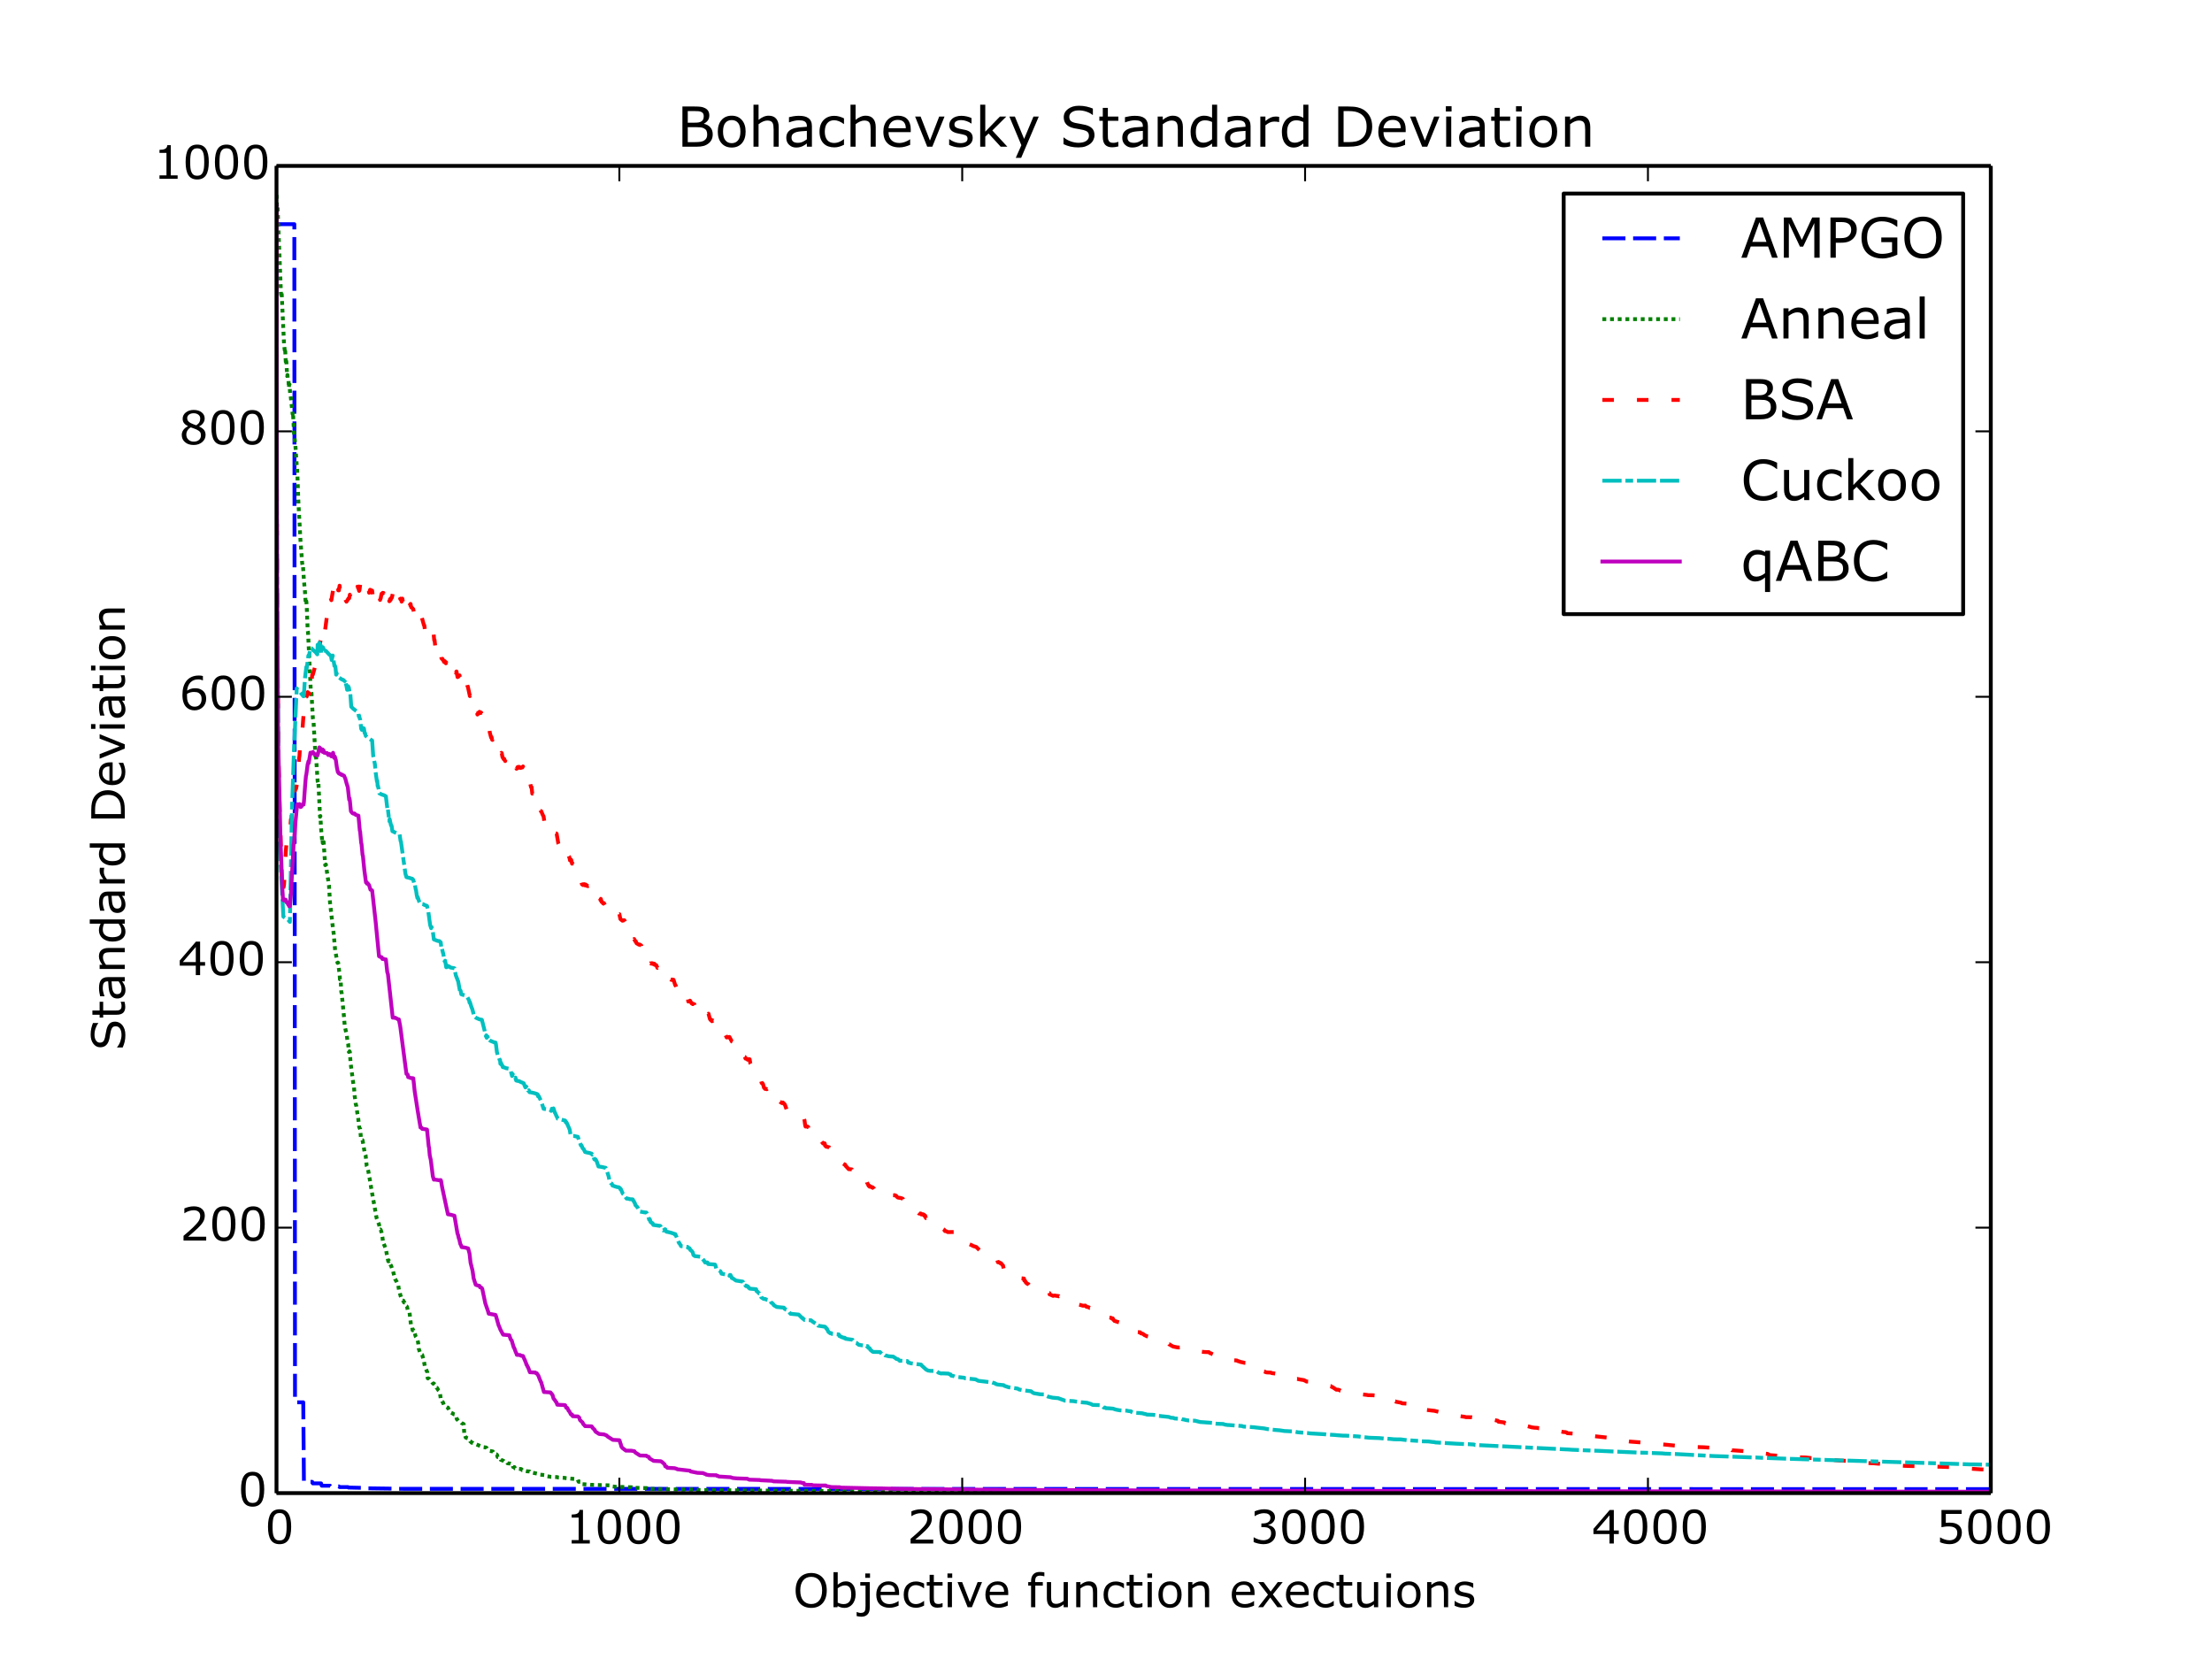 <?xml version="1.0" encoding="utf-8" standalone="no"?>
<!DOCTYPE svg PUBLIC "-//W3C//DTD SVG 1.1//EN"
  "http://www.w3.org/Graphics/SVG/1.1/DTD/svg11.dtd">
<!-- Created with matplotlib (http://matplotlib.org/) -->
<svg height="432pt" version="1.1" viewBox="0 0 576 432" width="576pt" xmlns="http://www.w3.org/2000/svg" xmlns:xlink="http://www.w3.org/1999/xlink">
 <defs>
  <style type="text/css">
*{stroke-linecap:butt;stroke-linejoin:round;}
  </style>
 </defs>
 <g id="figure_1">
  <g id="patch_1">
   <path d="
M0 432
L576 432
L576 0
L0 0
z
" style="fill:#ffffff;"/>
  </g>
  <g id="axes_1">
   <g id="patch_2">
    <path d="
M72 388.8
L518.4 388.8
L518.4 43.2
L72 43.2
z
" style="fill:#ffffff;"/>
   </g>
   <g id="line2d_1">
    <path clip-path="url(#p7ff5b81e1d)" d="
M72 58.373
L76.643 58.373
L76.821 365.157
L78.964 365.157
L79.142 385.869
L81.285 385.869
L81.464 386.271
L83.606 386.271
L83.785 386.875
L85.928 386.875
L86.106 387.053
L88.249 387.053
L88.427 387.227
L90.57 387.227
L90.749 387.353
L95.213 387.457
L95.391 387.544
L102.177 387.639
L102.444 387.685
L518.311 387.764
L518.311 387.764" style="fill:none;stroke:#0000ff;stroke-dasharray:6,2;stroke-dashoffset:0.0;"/>
   </g>
   <g id="line2d_2">
    <path clip-path="url(#p7ff5b81e1d)" d="
M72 50.744
L72.179 54.869
L72.268 53.513
L73.161 76.348
L73.25 77.051
L73.339 76.252
L73.964 89.702
L74.143 91.194
L74.232 90.65
L74.411 94.209
L74.5 93.507
L74.589 94.467
L74.768 97.883
L74.857 97.644
L74.946 99.035
L75.035 99.028
L75.125 99.177
L75.214 100.989
L75.303 100.052
L75.393 100.121
L75.571 102.845
L75.66 102.861
L76.196 107.818
L76.285 107.302
L76.553 112.57
L76.91 115.941
L77.267 121.092
L77.357 121.303
L77.714 131.014
L78.25 140.86
L78.696 146.739
L78.785 147.222
L78.875 147.059
L79.142 151.105
L79.41 154.051
L79.589 156.981
L79.678 156.316
L79.767 156.609
L79.857 157.548
L80.124 164.258
L80.214 164.683
L80.928 179.822
L81.107 180.465
L81.464 186.952
L81.642 187.93
L82.178 197.269
L82.267 196.53
L82.714 203.444
L82.803 203.724
L82.892 203.444
L83.339 212.687
L83.428 212.489
L83.606 215.769
L83.874 218.748
L83.963 218.299
L84.053 219.545
L84.142 219.32
L84.231 218.636
L84.678 225.281
L84.767 225.213
L84.856 225.111
L84.946 225.588
L85.124 226.97
L85.66 230.488
L85.928 234.954
L86.553 240.471
L86.91 243.294
L87.267 247.446
L87.892 250.74
L87.981 250.648
L88.07 250.738
L88.338 253.032
L88.427 253.541
L88.517 255.012
L88.606 254.983
L88.695 255.079
L88.874 258.327
L88.963 258.535
L89.588 264.926
L89.767 267.152
L90.035 268.41
L90.302 269.535
L90.481 271.12
L90.659 271.795
L90.838 273.924
L91.017 273.757
L91.106 273.924
L91.284 276.756
L92.088 282.811
L92.177 283.053
L92.356 285.354
L92.624 287.432
L92.802 288.063
L93.07 290.001
L93.249 290.904
L93.516 293.425
L93.695 293.851
L93.784 293.972
L93.963 296.059
L94.231 296.88
L94.409 296.907
L95.034 300.554
L95.124 300.614
L95.213 300.869
L95.481 303.563
L95.659 303.92
L95.927 305.025
L96.106 306.353
L96.284 307.05
L96.731 309.799
L98.07 317.199
L98.427 318.209
L98.695 318.828
L98.963 320.204
L99.052 320.153
L99.141 320.267
L99.32 320.781
L99.588 322.194
L99.766 323.74
L99.855 323.704
L100.48 325.213
L100.748 326.754
L101.105 328.437
L101.195 328.409
L101.284 328.293
L101.73 329.476
L101.82 329.52
L102.087 330.319
L102.177 330.4
L102.891 333.095
L102.98 333.187
L103.159 333.594
L103.248 333.636
L103.694 334.618
L103.873 335.805
L103.962 335.967
L104.319 337.502
L104.409 337.62
L104.587 338.188
L104.944 338.707
L105.034 338.677
L105.212 339.161
L105.301 339.132
L105.48 339.561
L105.659 340.017
L105.837 340.119
L106.016 340.339
L106.194 341.297
L106.551 341.705
L106.641 341.764
L106.998 344.849
L107.176 345.104
L107.266 345.209
L107.444 346.395
L107.623 346.318
L107.801 347.137
L107.98 347.127
L108.248 348.028
L108.516 348.418
L108.694 348.901
L108.873 349.568
L109.051 351.217
L109.319 352.036
L109.587 352.62
L109.944 352.801
L110.212 353.844
L110.301 353.945
L110.658 355.966
L111.283 357.351
L111.372 358.907
L111.462 358.9
L111.73 359.025
L112.087 359.471
L112.265 359.532
L112.622 360.092
L112.801 360.296
L112.98 360.291
L113.515 360.791
L113.694 361.38
L113.783 361.392
L114.14 361.995
L114.319 362.156
L114.587 362.84
L114.765 364.227
L114.944 364.285
L115.212 365.069
L115.301 365.087
L115.39 365.275
L115.569 365.814
L116.015 366.254
L116.372 366.457
L116.551 366.536
L116.64 366.531
L117.265 367.757
L117.622 367.931
L118.247 368.291
L118.515 368.347
L118.693 368.488
L118.961 369.564
L119.14 369.723
L119.318 369.961
L119.497 370.083
L119.586 370.095
L119.765 370.217
L119.854 370.214
L120.211 370.58
L120.479 370.692
L120.747 370.839
L120.925 373.862
L121.104 373.874
L121.283 374.347
L121.908 374.555
L122.265 374.929
L122.443 375.338
L122.622 375.392
L122.8 375.67
L123.157 375.738
L123.425 375.962
L123.872 376.051
L125.479 376.7
L125.568 376.698
L125.747 376.822
L126.55 376.922
L126.729 377.04
L126.907 377.348
L127.264 377.651
L127.532 377.811
L128.336 377.96
L128.514 378.257
L128.871 378.402
L129.05 378.683
L129.228 378.696
L129.407 378.816
L129.586 379.416
L130.032 379.465
L130.211 379.685
L130.389 380.126
L130.568 380.201
L130.836 380.269
L131.014 380.382
L131.103 380.396
L131.282 380.586
L131.996 380.729
L132.175 381.041
L132.889 381.112
L133.157 381.209
L133.425 381.213
L133.603 381.989
L133.96 382.038
L134.139 382.357
L135.746 382.553
L136.014 382.831
L136.639 382.859
L136.728 382.866
L136.907 383.042
L137.264 383.128
L137.889 383.164
L138.067 383.405
L138.781 383.506
L140.031 383.769
L140.299 383.974
L142.174 384.139
L142.353 384.399
L143.513 384.573
L144.317 384.604
L145.12 384.639
L145.299 384.73
L147.084 384.846
L147.352 384.908
L150.209 385.179
L150.477 385.31
L150.656 385.84
L151.102 385.883
L151.281 386.438
L153.87 386.644
L159.048 386.793
L159.227 387.034
L160.209 387.15
L164.494 387.279
L164.673 387.409
L168.422 387.503
L168.601 387.67
L173.154 387.789
L174.226 387.807
L176.458 387.849
L181.457 387.875
L181.636 387.988
L193.867 388.103
L199.849 388.149
L209.938 388.219
L217.08 388.268
L229.311 388.325
L233.508 388.35
L272.076 388.546
L518.311 388.787
L518.311 388.787" style="fill:none;stroke:#008000;stroke-dasharray:1,1;stroke-dashoffset:0.0;"/>
   </g>
   <g id="line2d_3">
    <path clip-path="url(#p7ff5b81e1d)" d="
M72 55.438
L72.089 127.544
L72.179 160.123
L72.536 197.768
L72.982 217.453
L73.071 217.683
L73.428 230.371
L73.696 233.402
L73.786 230.601
L73.875 230.94
L73.964 230.294
L74.411 221.827
L74.589 219.741
L74.768 218.979
L74.857 217.311
L74.946 217.322
L75.125 217.06
L75.214 217.01
L75.303 216.442
L75.393 216.568
L75.482 216.484
L75.571 215.881
L75.75 213.365
L75.839 213.623
L76.107 210.441
L76.196 210.183
L76.285 209.482
L76.464 206.564
L76.643 205.526
L76.732 205.622
L76.821 205.891
L77 205.285
L77.089 205.385
L77.446 203.614
L77.892 197.391
L77.982 196.813
L78.25 191.847
L78.517 190.219
L78.696 189.675
L78.785 189.565
L78.964 187.16
L79.41 181.778
L79.589 182.341
L79.767 181.398
L79.857 181.379
L80.035 180.711
L80.124 180.227
L80.303 180.729
L80.392 180.721
L80.482 180.51
L80.571 180.69
L80.928 176.769
L81.107 177.97
L81.285 175.741
L81.464 175.665
L81.999 173.747
L82.089 173.525
L82.267 172.843
L82.356 172.815
L82.446 172.23
L82.535 172.249
L82.624 172.148
L82.714 171.742
L82.803 172.512
L82.892 171.929
L83.249 167.778
L83.606 166.306
L83.874 167.423
L84.053 166.148
L84.142 166.281
L84.231 165.755
L84.321 165.772
L84.41 165.971
L85.035 161.177
L85.213 159.649
L85.392 158.111
L85.481 158.082
L85.749 156.074
L85.838 155.643
L85.928 155.69
L86.017 155.499
L86.285 156.289
L87.088 151.576
L87.178 151.811
L87.445 151.483
L87.535 151.72
L87.713 153.003
L87.892 152.476
L87.981 152.657
L88.07 153.718
L88.16 153.387
L88.249 153.734
L88.427 152.506
L88.606 154.03
L88.695 153.908
L88.874 153.167
L88.963 152.974
L89.142 153.611
L89.231 153.629
L89.499 154.336
L89.677 154.073
L89.767 154.384
L90.035 156.353
L90.213 156.676
L90.392 156.429
L90.749 155.816
L90.838 155.868
L90.927 155.788
L91.106 154.841
L91.195 154.9
L91.374 153.879
L91.642 154.386
L91.731 154.909
L91.909 154.142
L91.999 154.036
L92.177 154.327
L92.356 153.247
L92.445 152.934
L92.534 153.008
L92.624 153.394
L92.802 153.147
L92.891 153.106
L92.981 153.235
L93.07 152.762
L93.338 153.209
L93.516 153.869
L93.606 153.673
L93.784 152.269
L93.874 152.132
L94.052 152.315
L94.141 152.621
L94.32 152.177
L94.677 153.322
L94.945 153.167
L95.124 153.434
L95.213 153.3
L95.302 153.924
L95.391 153.678
L95.57 154.188
L95.659 153.923
L95.749 154.023
L95.838 153.634
L95.927 153.867
L96.016 153.748
L96.106 154.347
L96.373 153.576
L96.552 153.644
L96.731 153.907
L96.82 153.924
L96.909 153.798
L97.088 155.367
L97.177 154.658
L97.356 155.288
L97.445 155.184
L97.534 155.333
L97.713 155.304
L97.891 154.523
L97.981 154.321
L98.248 155.263
L98.338 155.464
L98.516 155.376
L98.784 155.994
L98.873 155.734
L98.963 156.223
L99.141 155.785
L99.32 154.791
L99.409 154.553
L99.498 154.644
L99.677 154.368
L99.766 154.496
L99.855 154.4
L100.123 155.586
L100.212 155.583
L100.391 155.135
L100.57 155.412
L100.659 155.617
L100.748 155.44
L101.016 156.755
L101.105 156.293
L101.195 156.653
L101.284 155.724
L101.373 156.559
L101.462 156.533
L101.552 156.013
L101.641 156.075
L101.73 156.219
L101.909 155.625
L101.998 155.705
L102.087 155.48
L102.266 154.518
L102.534 155.621
L102.623 155.358
L102.712 155.72
L102.802 155.679
L103.069 155.447
L103.159 155.6
L103.248 155.427
L103.427 155.539
L103.516 155.048
L103.605 155.514
L103.694 155.241
L103.784 155.562
L103.873 155.484
L103.962 154.888
L104.052 155.11
L104.23 155.983
L104.319 155.879
L104.409 156.012
L104.587 156.669
L104.766 155.876
L104.944 156.793
L105.212 156.371
L105.301 156.728
L105.391 156.44
L105.569 156.793
L105.659 156.691
L105.748 157.266
L105.837 156.935
L105.926 157.58
L106.016 157.14
L106.105 157.401
L106.284 156.67
L106.641 157.688
L106.73 157.477
L106.819 157.614
L106.908 157.261
L107.087 158.152
L107.266 158.251
L107.623 158.619
L107.801 159.863
L107.891 159.424
L107.98 159.109
L108.337 159.481
L108.516 159.239
L108.605 159.742
L108.783 159.336
L109.051 159.269
L109.23 159.251
L109.319 159.075
L109.408 159.496
L109.498 160.472
L109.587 160.455
L109.676 160.425
L109.765 160.526
L110.39 162.798
L110.48 162.805
L110.748 164.825
L110.837 164.811
L110.926 164.734
L111.194 165.04
L111.283 164.817
L111.372 164.891
L111.462 165.187
L111.73 164.632
L111.819 164.903
L111.908 164.795
L111.997 164.979
L112.355 164.231
L112.444 164.295
L112.533 164.608
L112.622 164.476
L112.801 164.844
L112.89 164.778
L113.069 166.718
L113.158 166.649
L113.337 168.265
L113.515 167.961
L113.604 168.163
L113.783 167.771
L113.962 168.121
L114.229 167.699
L114.319 167.804
L114.408 167.618
L114.765 168.862
L114.944 171.399
L115.122 171.615
L115.212 171.547
L115.658 172.399
L115.836 172.163
L116.104 172.727
L116.194 172.486
L116.372 172.867
L116.64 173.569
L116.819 174.184
L116.997 173.918
L117.354 174.65
L117.622 174.169
L117.711 174.222
L117.89 173.856
L118.068 174.107
L118.247 174.087
L118.336 173.82
L118.515 174.566
L118.604 174.727
L118.693 175.183
L118.872 174.84
L119.14 176.314
L119.318 176.233
L119.676 175.861
L119.765 176.422
L119.854 176.291
L120.033 176.005
L120.122 176.088
L120.3 177.257
L120.39 177.169
L120.479 176.619
L120.747 177.301
L120.925 178.052
L121.015 177.749
L121.104 178.086
L121.372 177.744
L121.55 177.897
L121.729 178.659
L121.818 178.766
L122.354 181.262
L122.443 180.855
L122.622 181.258
L122.979 182.153
L123.157 182.794
L123.247 182.673
L123.336 182.894
L123.515 183.545
L123.604 183.422
L123.872 184.105
L124.05 185.676
L124.229 185.682
L124.318 186.062
L124.407 185.824
L124.497 185.891
L124.586 185.796
L124.675 185.514
L124.764 185.747
L124.854 185.351
L125.032 185.601
L125.122 185.493
L125.211 185.654
L125.3 185.566
L125.568 186.358
L125.836 187.431
L126.282 188.898
L126.55 189.503
L126.729 189.483
L126.907 189.613
L127.086 189.474
L127.264 189.22
L127.354 189.274
L127.532 190.704
L127.889 192.068
L127.979 191.891
L128.157 192.646
L128.246 192.675
L128.336 192.443
L128.604 193.053
L129.05 192.747
L129.407 195.291
L129.496 195.168
L129.764 195.789
L129.943 195.806
L130.211 196.181
L130.3 196.027
L130.478 196.233
L130.568 196.024
L130.657 196.124
L130.836 197.124
L131.193 197.72
L131.282 197.604
L131.46 198.018
L131.55 198.177
L131.728 197.649
L131.818 197.755
L131.996 197.499
L132.175 197.773
L132.264 197.75
L132.443 198.032
L132.532 197.904
L132.621 198.019
L132.71 199.142
L132.8 199.1
L132.978 199.019
L133.157 199.238
L133.335 199.685
L133.514 199.463
L133.782 199.8
L133.96 199.793
L134.139 199.762
L134.228 199.416
L134.407 199.805
L134.496 200.18
L134.585 200.139
L134.764 199.765
L134.942 199.689
L135.032 199.931
L135.121 199.897
L135.21 199.682
L135.567 199.979
L135.835 199.822
L136.014 199.853
L136.192 199.579
L136.46 201.191
L136.549 201.236
L136.639 201.662
L136.817 203.042
L136.996 203.044
L137.174 203.688
L137.264 203.48
L137.353 203.523
L137.442 203.372
L137.799 203.65
L137.978 203.54
L138.246 204.855
L138.335 205.084
L138.424 204.965
L138.603 206.659
L138.871 206.647
L139.496 207.896
L139.585 207.911
L139.853 209.15
L139.942 208.672
L140.121 209.92
L140.21 209.918
L140.299 210.038
L140.478 210.581
L140.567 210.494
L140.835 211.239
L140.924 211.207
L141.371 212.287
L141.549 212.583
L141.728 213.878
L141.817 213.828
L141.906 213.505
L142.085 213.956
L142.442 214.012
L142.71 214.616
L143.067 215.316
L143.245 215.317
L143.424 215.292
L143.603 215.848
L143.692 215.982
L143.781 216.353
L143.87 216.121
L144.138 216.707
L144.495 216.666
L144.674 216.988
L144.852 217.024
L144.942 217.087
L145.388 219.656
L146.102 221.322
L146.281 221.664
L146.727 221.913
L146.995 221.441
L147.174 222.251
L147.263 222.097
L147.442 222.166
L147.62 221.814
L147.888 222.529
L147.977 222.581
L148.156 223.098
L148.245 223.148
L148.424 224.054
L148.692 223.841
L148.781 224.018
L148.959 224.903
L149.049 224.783
L149.674 226.521
L149.763 226.5
L149.941 226.92
L150.209 226.97
L150.299 226.874
L150.477 226.99
L150.924 229.101
L151.013 229.068
L151.191 229.549
L151.37 229.588
L151.548 230.284
L151.727 230.296
L151.816 230.468
L151.906 230.404
L152.084 230.429
L152.173 230.239
L152.263 230.313
L152.352 230.556
L152.531 230.338
L152.798 230.673
L152.888 230.603
L153.066 230.751
L153.334 230.682
L153.513 230.844
L153.691 230.829
L154.048 231.389
L154.138 232.578
L154.227 232.564
L154.316 232.381
L154.495 232.825
L154.673 232.712
L155.03 233.186
L155.12 233.14
L155.209 233.256
L155.298 233.163
L155.477 233.439
L155.655 233.694
L155.834 233.522
L156.012 234.073
L156.191 233.96
L156.28 233.982
L156.37 234.413
L156.459 234.083
L156.637 234.832
L156.727 234.788
L156.995 235.177
L157.084 235.269
L157.262 235.173
L157.62 235.745
L158.066 236.651
L158.691 236.207
L158.959 236.611
L159.137 236.601
L159.227 236.587
L159.494 237.108
L159.584 237.073
L159.762 237.116
L159.941 237.767
L160.03 237.783
L160.209 237.976
L160.655 238.44
L160.923 238.133
L161.28 238.048
L161.548 239.319
L162.084 239.757
L162.173 239.623
L162.262 239.724
L162.53 239.617
L162.619 239.681
L162.887 240.329
L163.244 240.936
L163.691 242.809
L163.869 242.757
L163.958 242.757
L164.137 242.895
L164.316 242.822
L164.673 242.892
L165.03 244.654
L165.119 244.519
L165.476 245.164
L165.565 245.114
L165.744 245.613
L166.369 245.992
L166.548 245.94
L166.994 246.218
L167.351 247.745
L167.44 247.697
L167.619 248.099
L167.797 248.244
L168.065 249.66
L168.155 249.76
L168.244 249.619
L168.333 249.745
L168.601 250.512
L168.958 251.1
L169.315 250.847
L169.494 250.92
L169.762 250.798
L169.94 251.005
L170.029 251.007
L170.119 250.892
L170.297 251.068
L170.387 250.948
L170.476 251.241
L170.565 251.163
L170.922 251.376
L171.19 252.026
L171.547 251.791
L171.904 252.069
L171.994 251.98
L172.083 252.088
L172.261 252.584
L172.708 252.374
L172.886 253.133
L173.065 253.183
L173.244 253.474
L173.69 253.351
L174.136 254.807
L174.226 254.748
L174.761 255.14
L175.029 255.059
L175.208 255.264
L175.297 255.25
L175.386 255.122
L175.833 256.552
L175.922 256.566
L176.1 257.051
L176.19 257.387
L176.279 257.227
L176.458 257.792
L176.636 257.696
L176.993 257.536
L177.172 257.485
L177.35 257.384
L177.618 258.258
L178.422 259.461
L178.6 259.575
L178.957 259.449
L179.136 260.023
L179.225 260.795
L179.315 260.738
L179.404 260.78
L179.672 260.566
L180.118 261.3
L180.207 261.249
L180.386 261.475
L180.654 261.447
L180.832 261.521
L181.011 262.028
L181.1 261.848
L181.279 262.023
L181.368 261.982
L181.636 262.602
L181.814 263.365
L182.082 263.782
L182.261 263.716
L182.529 263.844
L182.618 263.732
L182.796 264.048
L182.886 264.055
L183.154 263.489
L183.957 264.214
L184.493 263.966
L184.85 265.317
L185.028 265.601
L185.207 265.522
L185.296 265.63
L185.386 265.921
L185.475 265.881
L185.653 265.751
L186.189 266.033
L186.636 268.083
L186.903 267.879
L187.082 268.004
L187.439 268.626
L187.796 268.583
L187.975 268.531
L188.243 269.155
L188.868 269.394
L189.225 270.154
L189.76 270.051
L189.85 270.158
L189.939 270.02
L190.564 271.188
L190.832 271.32
L191.1 271.765
L191.367 271.898
L191.635 273.254
L191.724 273.084
L192.082 273.364
L192.26 273.848
L192.349 273.807
L192.885 274.439
L193.153 274.443
L193.242 274.397
L193.421 274.606
L193.51 275.143
L193.599 275.058
L193.956 275.213
L194.135 275.665
L194.492 275.706
L194.671 275.947
L195.117 275.802
L195.206 275.833
L195.385 276.905
L195.474 277.066
L195.564 276.993
L196.188 278.399
L196.546 278.442
L196.635 278.557
L197.349 281.084
L197.617 281.012
L198.153 281.37
L198.331 282.006
L198.51 282.146
L198.599 282.14
L198.688 282.31
L198.956 283.27
L199.045 283.307
L199.224 283.549
L199.581 283.56
L199.67 283.633
L200.028 283.33
L200.117 283.371
L200.206 283.676
L200.295 283.645
L200.474 283.888
L200.563 284.285
L200.652 284.212
L200.742 284.295
L201.01 284.178
L201.456 284.344
L201.992 285.036
L202.26 285.056
L202.438 285.595
L202.527 285.507
L202.617 286.073
L202.706 286.013
L202.795 286.163
L202.974 286.772
L203.242 287.028
L203.331 287.011
L203.599 287.239
L203.867 287.078
L204.134 287.435
L204.224 287.414
L204.402 287.687
L204.938 289.225
L205.206 289.237
L205.295 289.182
L205.384 289.378
L205.474 289.323
L205.563 289.428
L205.741 289.393
L206.188 289.439
L206.545 289.659
L206.813 290.014
L206.991 290.297
L207.17 290.38
L207.348 290.319
L207.616 290.338
L207.706 290.398
L207.884 290.856
L208.42 291.083
L208.866 291.179
L209.045 291.349
L209.402 291.417
L209.491 291.738
L209.67 293.051
L209.759 293.358
L209.848 293.292
L210.027 293.354
L210.205 293.317
L210.384 293.489
L210.473 293.488
L210.563 293.843
L210.652 293.78
L210.83 293.916
L211.098 294.101
L211.277 294.524
L211.455 294.409
L211.634 294.826
L211.723 294.803
L211.991 295.325
L212.527 295.273
L212.795 295.358
L212.973 295.386
L213.241 296.184
L213.33 296.135
L213.509 296.313
L213.598 296.831
L213.687 296.803
L213.866 297.182
L214.312 297.75
L214.669 297.694
L214.759 297.764
L214.848 298.323
L214.937 298.306
L215.116 298.576
L215.919 298.756
L216.098 299.019
L216.187 298.944
L216.544 299.192
L216.634 299.218
L216.812 299.657
L217.08 299.807
L217.259 299.977
L217.526 299.974
L217.794 300.064
L217.973 300.331
L218.062 300.356
L218.241 300.895
L218.687 302.088
L219.044 302.493
L219.133 302.477
L219.401 302.92
L219.848 303.207
L220.026 303.214
L220.205 303.611
L220.294 303.637
L220.473 303.866
L221.008 304.45
L221.544 304.476
L221.812 304.51
L221.99 304.943
L222.08 304.957
L222.258 305.094
L222.437 305.234
L222.615 305.662
L222.705 305.847
L222.883 305.829
L223.419 305.793
L223.597 305.976
L223.687 305.981
L223.776 306.252
L223.865 306.223
L223.955 306.15
L224.222 306.394
L224.312 306.37
L224.758 306.768
L225.472 306.826
L225.74 307.922
L225.919 308.207
L226.008 308.372
L226.187 308.79
L226.365 308.733
L226.454 309.018
L226.544 308.988
L226.722 309.021
L226.901 309.045
L227.079 309.245
L227.258 309.19
L227.436 309.377
L227.526 309.417
L227.704 309.709
L228.061 309.886
L228.24 309.945
L228.865 310.096
L228.954 310.482
L229.044 310.458
L229.49 310.626
L229.579 310.588
L229.668 310.754
L229.758 310.695
L230.561 310.665
L230.74 310.609
L230.918 310.678
L231.008 310.59
L231.186 310.799
L231.454 310.834
L231.543 310.893
L231.633 311.143
L231.722 311.093
L231.9 311.268
L232.079 311.249
L232.168 311.171
L232.347 311.243
L232.704 311.254
L232.883 311.255
L232.972 311.214
L233.24 311.348
L233.329 311.351
L233.508 311.599
L233.775 311.832
L234.132 311.901
L234.311 311.909
L234.757 312.015
L235.115 312.181
L235.293 312.657
L236.275 312.86
L236.632 313.195
L236.811 313.493
L236.989 313.609
L237.168 314.127
L237.436 314.175
L237.525 314.335
L237.793 314.258
L237.972 314.24
L238.329 315.288
L238.686 315.482
L238.954 315.723
L239.221 315.965
L239.4 316.022
L239.757 315.993
L239.936 316.249
L240.293 316.172
L240.471 316.284
L240.561 316.273
L240.65 316.574
L240.739 316.527
L240.918 316.557
L241.096 317.183
L241.453 317.118
L241.632 317.085
L241.989 317.55
L242.078 317.508
L242.793 318.417
L243.15 318.635
L243.418 318.703
L243.507 318.782
L243.685 319.193
L243.864 319.141
L244.043 319.267
L244.4 319.22
L244.489 319.199
L244.668 319.598
L245.114 319.598
L245.382 319.924
L245.65 320.108
L245.828 320.191
L246.096 320.58
L246.275 320.559
L246.81 320.832
L248.685 320.81
L248.864 321.685
L248.953 321.697
L249.042 322.102
L249.132 322.074
L249.399 322.354
L249.935 322.597
L250.114 322.609
L250.292 322.71
L250.56 322.745
L250.828 323.071
L251.006 323.001
L251.453 323.43
L251.542 323.388
L251.721 323.687
L253.149 324.302
L253.328 324.431
L254.22 324.712
L255.203 325.692
L255.47 325.671
L255.828 325.738
L256.274 325.886
L256.72 326.186
L256.988 326.175
L257.345 326.207
L257.613 326.249
L257.881 326.981
L258.327 327.307
L258.863 327.306
L259.042 327.564
L259.22 327.567
L259.488 328.002
L259.667 328.047
L259.845 328.686
L260.292 328.761
L260.47 328.945
L260.649 328.925
L261.095 329.481
L261.184 329.522
L261.363 330.418
L261.541 330.687
L261.72 330.672
L261.899 331.36
L262.613 331.449
L263.148 331.674
L263.416 331.762
L263.684 332.157
L264.756 332.27
L264.934 332.636
L265.202 332.756
L265.47 332.75
L265.916 332.86
L266.63 332.926
L266.72 333.461
L266.809 333.445
L266.898 333.472
L267.166 334.029
L267.255 334.009
L267.523 334.313
L267.791 334.391
L267.97 334.615
L268.327 334.592
L268.505 334.76
L268.862 334.936
L269.041 335.096
L269.844 335.286
L270.38 335.299
L270.559 335.396
L271.719 335.583
L272.166 336.098
L272.523 336.174
L272.701 336.526
L272.88 336.575
L273.148 336.684
L273.237 336.694
L273.326 337.075
L273.416 337.053
L273.594 337.153
L274.219 337.444
L274.576 337.356
L274.933 337.386
L275.112 337.46
L275.469 337.447
L275.648 337.565
L275.737 337.526
L275.916 337.691
L276.362 337.823
L276.63 337.982
L276.898 338.049
L277.612 338.449
L277.79 338.507
L277.969 338.643
L278.148 338.614
L278.505 338.662
L278.862 338.65
L279.04 338.916
L279.308 339.065
L279.487 339.338
L279.576 339.347
L279.755 339.532
L280.29 339.598
L280.469 339.691
L280.826 339.739
L281.004 339.745
L281.272 339.804
L281.987 340.004
L282.254 339.998
L282.612 339.967
L282.879 340.256
L283.504 340.421
L283.772 340.576
L284.129 340.556
L284.486 340.742
L284.576 340.738
L284.754 340.963
L285.111 341.029
L285.468 341.231
L285.647 341.202
L285.826 341.644
L286.093 341.785
L286.183 341.782
L286.361 341.967
L286.54 342.009
L287.522 342.605
L288.058 342.846
L288.325 343.007
L288.504 343.025
L289.308 343.142
L289.486 343.331
L289.754 343.286
L289.932 343.657
L290.022 343.738
L290.2 343.963
L290.736 344.124
L291.004 344.222
L291.54 344.362
L291.807 344.842
L291.986 344.871
L292.343 344.958
L292.7 345.036
L293.057 345.096
L293.325 345.251
L293.504 345.81
L293.682 345.878
L294.039 345.964
L294.575 346.1
L294.843 346.093
L295.021 346.342
L295.2 346.404
L295.468 346.622
L295.914 346.666
L296.182 346.874
L296.896 346.922
L297.075 347.196
L297.521 347.296
L297.789 347.469
L297.968 347.627
L298.593 347.937
L299.039 348.04
L299.843 348.402
L300.378 348.397
L300.825 348.533
L301.807 348.824
L303.414 349.529
L303.592 349.534
L303.771 349.691
L304.217 349.736
L304.307 349.775
L304.485 350.094
L304.574 350.086
L304.753 350.23
L305.467 350.635
L305.914 350.723
L306.539 350.847
L306.985 350.887
L307.342 350.869
L307.878 350.909
L308.771 351.031
L309.574 351.186
L309.842 351.345
L310.11 351.422
L310.467 351.423
L310.645 351.609
L311.27 351.648
L312.252 351.991
L312.61 351.958
L313.592 352.053
L314.574 352.093
L314.752 352.072
L315.109 352.37
L315.377 352.42
L315.734 352.629
L315.913 352.71
L316.359 353.043
L316.627 353.096
L316.895 353.349
L317.609 353.428
L317.788 353.624
L318.413 353.757
L318.681 353.878
L319.306 353.861
L320.198 354.144
L322.073 354.262
L322.341 354.421
L322.788 354.549
L322.966 354.633
L323.77 354.8
L324.037 354.875
L325.198 354.93
L326.18 355.091
L326.359 355.573
L326.716 355.594
L326.984 355.594
L327.252 356.036
L327.519 356.231
L327.787 356.298
L328.769 356.477
L328.948 357.076
L329.216 357.127
L329.484 357.264
L329.751 357.358
L330.019 357.388
L330.912 357.418
L331.18 357.555
L332.43 357.714
L333.144 357.915
L333.68 358.199
L334.572 358.355
L334.84 358.594
L335.019 358.677
L335.465 358.736
L335.912 358.745
L336.18 358.74
L336.358 358.871
L336.894 358.996
L337.162 359.097
L337.787 359.063
L338.233 359.156
L338.501 359.213
L339.572 359.386
L339.751 359.505
L340.019 359.624
L340.197 359.745
L340.644 359.763
L340.911 359.913
L341.715 360.168
L342.072 360.268
L342.697 360.34
L343.768 360.54
L344.036 360.724
L344.572 360.784
L345.911 360.861
L346.447 360.928
L346.625 360.976
L346.804 361.155
L347.072 361.248
L347.964 361.867
L348.411 361.871
L348.857 362.004
L349.036 362.144
L349.482 362.258
L349.839 362.336
L350.732 362.436
L351.089 362.46
L351.446 362.585
L351.982 362.6
L352.607 362.671
L353.232 362.978
L354.036 362.967
L354.303 363.047
L355.285 363.156
L356 363.245
L356.268 363.304
L357.339 363.312
L359.124 363.434
L359.303 363.563
L359.749 363.573
L359.928 363.747
L360.553 363.888
L360.999 363.909
L361.356 363.933
L361.803 364.267
L362.071 364.276
L362.339 364.849
L363.321 364.901
L363.499 365.009
L364.838 365.261
L365.017 365.387
L365.196 365.433
L366.356 365.496
L366.803 365.72
L367.874 365.786
L369.035 366.042
L369.213 366.606
L370.284 366.723
L370.552 366.963
L370.82 367.097
L371.267 367.112
L373.052 367.323
L373.499 367.368
L374.57 367.629
L374.838 367.71
L375.731 367.764
L375.909 367.886
L376.356 367.952
L377.427 368.169
L378.052 368.416
L378.32 368.51
L379.57 368.555
L379.748 368.701
L381.355 368.93
L381.712 369.026
L383.141 369.048
L383.498 369.101
L384.837 369.271
L385.998 369.378
L387.873 369.571
L388.408 369.665
L389.123 369.768
L390.015 369.964
L390.194 370.209
L391.265 370.347
L391.712 370.405
L391.89 370.619
L392.247 370.647
L393.408 370.69
L393.587 370.865
L394.479 370.854
L395.908 370.933
L396.711 370.984
L396.89 371.134
L397.515 371.311
L398.408 371.538
L398.765 371.66
L399.479 371.762
L400.461 371.826
L400.64 371.922
L402.425 372.042
L402.604 372.237
L404.836 372.45
L405.193 372.49
L405.55 372.482
L405.729 372.647
L407.157 372.896
L407.693 372.925
L407.871 373.025
L407.961 373.027
L408.139 373.205
L408.853 373.249
L413.139 373.487
L413.317 373.687
L414.478 373.857
L414.746 373.936
L421.978 374.714
L422.335 374.804
L422.781 374.903
L422.96 375.044
L423.585 375.06
L423.852 375.294
L424.567 375.395
L429.299 375.75
L429.656 375.788
L430.281 375.878
L431.084 375.884
L431.352 375.959
L438.137 376.619
L439.03 376.716
L443.673 376.863
L447.065 377.091
L447.78 377.168
L448.94 377.297
L449.208 377.372
L450.815 377.442
L450.994 377.642
L454.208 377.87
L454.386 378.041
L455.368 378.086
L455.547 378.21
L458.582 378.386
L460.279 378.591
L460.814 378.909
L466.528 379.325
L466.796 379.426
L467.51 379.457
L470.189 379.523
L471.617 379.679
L473.314 379.742
L475.724 379.931
L476.171 379.943
L477.51 380.039
L477.688 380.197
L479.206 380.348
L480.188 380.372
L482.599 380.498
L482.867 380.547
L483.67 380.58
L485.902 380.823
L486.081 380.965
L487.956 381.044
L488.938 381.131
L490.098 381.187
L490.455 381.293
L491.437 381.392
L492.241 381.469
L492.687 381.506
L496.259 381.719
L499.116 381.79
L500.812 381.837
L502.597 381.871
L505.365 381.944
L507.686 382.027
L507.954 382.091
L515.811 382.622
L518.043 382.713
L518.311 382.743
L518.311 382.743" style="fill:none;stroke:#ff0000;stroke-dasharray:3,6;stroke-dashoffset:0.0;"/>
   </g>
   <g id="line2d_4">
    <path clip-path="url(#p7ff5b81e1d)" d="
M72 69.198
L72.089 129.608
L72.179 154.08
L72.536 204.359
L72.893 221.714
L73.786 238.689
L74.946 239.411
L75.482 240.057
L76.018 210.962
L76.553 195.459
L77.267 179.268
L77.357 179.391
L77.982 180.037
L78.16 180.204
L78.428 180.578
L78.964 181.272
L79.053 181.313
L79.142 180.858
L79.41 176.605
L79.767 173.678
L79.857 174.054
L80.035 172.809
L80.303 170.725
L80.482 170.678
L80.839 168.749
L81.107 168.834
L81.731 169.447
L81.999 169.679
L82.178 169.792
L82.446 170.186
L82.624 170.389
L82.714 167.898
L82.803 168.263
L82.981 167.548
L83.071 168.044
L83.16 167.359
L83.339 168.676
L83.428 168.543
L83.517 168.063
L83.696 170.124
L83.874 168.787
L83.963 168.861
L84.053 168.526
L84.231 168.841
L84.321 169.976
L84.41 169.397
L84.499 169.413
L84.856 169.478
L85.66 170.366
L86.106 170.737
L86.195 170.906
L86.374 171.878
L86.642 170.7
L87.088 173.417
L87.178 173.288
L87.356 173.731
L87.535 175.679
L87.624 175.226
L87.803 175.944
L87.981 176.226
L89.052 176.954
L89.32 177.014
L89.767 177.36
L89.856 177.012
L89.945 177.329
L90.124 178.33
L90.213 178.614
L90.392 179.611
L90.481 179.035
L90.57 179.342
L90.659 178.679
L90.749 179.176
L90.838 179.01
L91.017 180.125
L91.106 180.033
L91.195 180.196
L91.463 184.032
L91.999 184.569
L93.249 185.499
L93.338 185.664
L93.427 186.513
L93.516 186.373
L93.695 187.151
L93.784 187.334
L94.052 189.743
L94.231 190.068
L94.499 189.548
L94.677 189.667
L94.766 189.682
L94.945 190.871
L95.034 190.844
L95.213 191.571
L95.838 192.208
L96.106 192.267
L96.641 192.676
L96.909 192.83
L97.177 196.796
L97.623 198.983
L97.802 201.032
L98.159 203.523
L98.248 203.32
L98.338 204.677
L98.427 204.667
L98.605 205.528
L98.784 206.588
L99.141 206.755
L99.409 206.892
L100.034 207.09
L100.391 207.307
L100.48 207.345
L100.927 211.097
L101.016 210.823
L101.373 213.822
L101.462 213.3
L101.82 214.935
L101.909 214.894
L101.998 215.174
L102.177 216.448
L102.355 216.496
L102.623 216.666
L104.052 217.247
L104.319 219.034
L104.409 219.174
L105.569 227.494
L105.837 228.415
L106.284 228.52
L106.73 228.636
L107.087 228.754
L107.355 228.821
L107.533 229.081
L107.623 229.098
L107.801 229.856
L107.891 229.751
L107.98 229.928
L108.248 231.556
L108.337 231.812
L108.516 233.069
L108.694 233.834
L108.783 233.623
L109.14 234.738
L109.408 235.348
L109.676 235.347
L110.033 235.409
L110.301 235.501
L110.48 235.623
L111.194 235.898
L111.372 236.668
L111.462 236.849
L111.997 240.817
L112.265 241.696
L112.355 241.378
L112.622 241.885
L112.98 244.629
L113.962 245.009
L114.408 245.06
L114.497 245.125
L114.676 245.354
L114.765 245.373
L114.944 246.958
L115.033 246.805
L115.479 248.625
L115.747 250.217
L115.836 250.385
L115.926 250.17
L116.194 251.868
L116.283 251.723
L116.372 251.849
L116.551 251.487
L116.729 251.624
L116.997 251.677
L117.265 251.925
L118.336 252.133
L118.693 253.965
L119.318 255.59
L119.854 258.556
L119.943 257.977
L120.122 258.907
L120.3 258.981
L121.015 259.182
L121.283 259.322
L121.55 259.502
L121.64 259.521
L122.175 260.551
L122.265 261.081
L122.354 260.923
L122.711 262.086
L122.979 262.75
L123.247 263.733
L123.425 264.699
L123.515 264.651
L123.961 265.031
L124.854 265.436
L125.479 265.544
L126.193 268.371
L126.372 269.351
L126.55 269.87
L126.639 269.601
L126.729 270.235
L126.907 270.034
L126.996 269.96
L127.086 270.678
L127.175 270.501
L127.354 270.729
L127.621 270.969
L127.8 271.06
L128.068 271.171
L128.782 271.462
L129.05 271.484
L129.139 271.904
L129.407 274.037
L129.496 274.288
L129.675 275.237
L129.943 275.542
L130.121 276.034
L130.211 275.993
L130.3 277.023
L130.389 276.651
L130.478 276.804
L130.568 277.215
L130.657 277.19
L130.746 277.334
L130.925 277.88
L131.371 277.969
L131.728 278.141
L132.443 278.271
L132.71 278.521
L132.889 278.761
L132.978 278.815
L133.335 280.187
L133.514 279.696
L133.692 280.354
L133.871 280.287
L134.05 280.619
L134.139 280.716
L134.228 280.604
L134.407 281.363
L134.675 281.442
L135.21 281.527
L135.478 281.702
L136.103 281.956
L136.371 282.084
L136.639 282.768
L136.817 283.16
L136.996 282.914
L137.085 283.014
L137.264 283.778
L137.442 283.711
L137.532 284.01
L137.71 283.9
L137.889 284.409
L138.156 284.426
L139.139 284.653
L139.764 284.838
L139.853 284.989
L139.942 284.921
L140.031 284.998
L140.121 285.501
L140.21 285.453
L140.299 285.428
L140.924 286.775
L141.549 288.727
L143.156 288.97
L143.424 289.162
L143.513 289.277
L143.603 289.126
L143.692 288.71
L143.781 288.735
L143.87 289.05
L143.96 288.973
L144.138 288.618
L144.495 289.764
L144.585 289.846
L144.942 290.706
L145.031 290.813
L145.21 291.292
L147.174 291.799
L147.352 292.285
L147.442 292.158
L147.531 292.286
L147.709 292.691
L148.334 294.105
L148.602 295.625
L148.87 295.781
L149.406 295.788
L150.299 295.99
L150.477 296.013
L150.745 296.86
L151.281 298.302
L151.37 298.18
L151.548 298.536
L151.727 299.016
L151.995 299.224
L152.352 299.98
L152.798 300.098
L153.602 300.26
L153.87 300.368
L154.048 300.396
L154.227 300.675
L154.316 300.556
L154.405 300.763
L154.584 301.366
L154.763 301.882
L154.852 301.946
L155.03 301.93
L155.12 301.913
L155.388 302.438
L155.834 303.75
L156.37 303.815
L156.816 303.899
L157.084 303.956
L157.352 304.037
L157.709 304.087
L157.887 304.47
L158.066 304.982
L158.512 306.413
L158.691 307.381
L158.869 307.768
L159.048 308.092
L159.316 308.247
L159.494 308.712
L160.566 309.082
L161.191 309.179
L161.369 309.339
L161.459 309.407
L161.548 309.685
L161.637 309.581
L162.173 310.825
L162.441 311.049
L162.53 311.349
L162.619 311.294
L163.155 312.104
L163.691 312.156
L163.958 312.262
L164.762 312.315
L164.94 312.696
L165.03 312.735
L165.208 313.171
L165.298 313.247
L165.476 313.832
L165.833 314.169
L166.012 314.447
L166.101 314.502
L166.369 314.994
L166.458 314.987
L166.637 315.482
L167.797 315.696
L168.333 315.749
L168.601 316.284
L168.78 316.625
L169.047 317.628
L169.226 317.51
L169.404 318.209
L169.494 318.173
L169.672 318.435
L169.94 318.52
L170.119 318.975
L171.012 319.091
L171.369 319.159
L171.904 319.212
L171.994 319.288
L172.44 320.212
L172.708 320.407
L173.154 320.095
L173.244 320.107
L173.422 320.643
L173.601 320.759
L173.958 320.81
L174.761 321.011
L175.654 321.315
L175.743 321.509
L175.833 321.346
L176.1 321.929
L176.815 323.699
L176.904 323.681
L177.35 324.494
L178.154 324.564
L178.511 324.652
L179.047 324.689
L179.136 324.924
L179.225 324.882
L179.582 325.063
L179.761 325.507
L180.029 325.646
L180.297 326
L180.386 326.104
L180.564 326.806
L180.922 327.079
L182.618 327.275
L182.886 327.78
L183.154 328.098
L183.243 328.124
L183.6 328.747
L183.779 328.743
L184.136 328.725
L184.225 328.749
L184.404 329.154
L185.832 329.252
L186.189 329.295
L186.278 329.431
L186.546 330.478
L186.814 330.617
L187.618 331.058
L187.885 331.667
L188.332 331.752
L189.85 331.992
L189.939 332.218
L190.028 332.026
L190.117 332.08
L190.207 331.996
L190.475 332.539
L190.564 332.807
L190.653 332.763
L191.635 333.452
L193.421 333.727
L193.51 334.004
L193.599 333.97
L193.778 333.987
L194.046 334.369
L194.135 334.79
L194.224 334.739
L194.314 334.929
L194.403 334.875
L194.492 334.85
L194.671 335
L194.76 334.989
L194.939 335.308
L195.028 335.323
L195.206 335.548
L195.653 335.602
L196.903 335.712
L196.992 336.188
L197.081 336.171
L197.438 336.568
L197.617 336.762
L197.706 336.752
L197.885 337.041
L198.063 337.17
L198.242 337.835
L198.867 338.237
L199.313 338.267
L199.492 338.392
L199.76 338.459
L200.563 338.625
L200.831 339.221
L201.099 339.323
L201.277 339.576
L201.367 339.612
L201.545 339.916
L201.902 340.115
L202.26 340.333
L204.134 340.511
L204.313 340.82
L204.402 340.819
L204.581 340.986
L204.759 341.025
L205.295 341.372
L205.831 342.108
L207.973 342.314
L208.956 343.293
L209.045 343.223
L209.223 343.497
L209.313 343.527
L209.491 343.719
L210.563 343.759
L211.188 343.802
L211.723 344.24
L211.902 344.337
L212.08 344.458
L212.795 344.942
L212.884 344.854
L213.062 345.214
L214.848 345.483
L215.027 345.684
L215.205 345.992
L215.294 345.935
L215.741 346.864
L215.919 346.948
L216.187 347.187
L216.455 347.142
L216.634 347.338
L216.901 347.362
L218.419 347.48
L218.598 347.913
L218.687 347.853
L219.044 348.139
L219.133 348.109
L219.312 348.244
L219.58 348.279
L219.758 348.419
L219.937 348.343
L220.026 348.375
L220.205 348.619
L221.99 348.867
L222.258 349.214
L222.794 349.639
L223.062 349.703
L223.508 350.1
L223.687 350.211
L225.562 350.441
L225.651 350.439
L225.74 350.582
L225.829 350.516
L225.919 350.532
L226.097 350.968
L226.454 351.068
L226.633 351.511
L226.722 351.498
L227.079 351.878
L227.169 351.898
L227.347 352.035
L229.133 352.061
L229.401 352.324
L229.668 352.628
L229.847 352.599
L230.026 352.733
L230.204 352.683
L230.472 352.933
L231.454 353.174
L232.615 353.264
L232.972 353.527
L233.15 353.622
L233.418 353.866
L233.775 353.927
L234.132 354.182
L234.311 354.371
L234.668 354.334
L236.275 354.416
L236.543 354.848
L236.9 354.879
L237.079 354.986
L239.846 355.342
L240.114 355.683
L240.739 356.237
L241.186 356.65
L241.453 356.772
L241.632 356.882
L242.257 356.969
L243.507 356.993
L243.864 357.126
L243.953 357.104
L244.4 357.45
L245.025 357.647
L245.56 357.623
L246.989 357.688
L247.435 357.943
L247.524 357.888
L247.703 358.219
L248.328 358.324
L248.596 358.454
L248.774 358.494
L251.096 358.765
L251.274 358.892
L251.899 358.934
L252.256 358.998
L254.042 359.181
L254.756 359.559
L258.327 359.979
L258.595 360.079
L258.863 360.119
L259.042 360.23
L259.22 360.285
L259.399 360.435
L259.934 360.549
L261.363 360.696
L261.541 360.868
L262.613 361.23
L264.131 361.447
L264.845 361.564
L265.113 361.648
L265.38 361.83
L266.541 362.03
L267.255 362.128
L268.505 362.284
L268.773 362.52
L269.041 362.711
L269.309 362.81
L270.916 363.073
L271.898 363.091
L272.076 363.224
L272.344 363.339
L272.612 363.543
L272.88 363.665
L274.041 363.942
L275.558 364.086
L277.344 364.731
L279.576 364.853
L279.755 364.896
L280.558 365.008
L280.826 365.076
L283.058 365.278
L284.129 365.606
L284.308 365.724
L284.576 365.843
L286.361 365.885
L286.718 366.051
L287.076 366.188
L287.433 366.527
L287.79 366.538
L287.968 366.685
L288.772 366.715
L289.843 366.811
L290.468 367.026
L290.915 367.129
L291.629 367.249
L293.414 367.334
L293.861 367.437
L294.486 367.494
L294.754 367.725
L295.111 367.888
L296.807 367.949
L297.521 368.031
L298.057 368.19
L298.236 368.203
L298.682 368.358
L300.2 368.412
L301.003 368.492
L301.628 368.694
L301.985 368.707
L302.521 368.78
L303.057 368.828
L304.396 368.975
L304.842 369.166
L305.556 369.221
L305.914 369.376
L307.61 369.459
L307.878 369.576
L308.235 369.63
L308.503 369.683
L308.681 369.757
L309.574 369.899
L311.181 369.953
L312.52 370.292
L312.967 370.318
L315.824 370.528
L316.002 370.679
L316.806 370.738
L318.502 370.801
L319.038 370.982
L319.484 371.031
L319.663 371.07
L320.02 371.077
L320.556 371.119
L323.412 371.332
L323.77 371.47
L325.823 371.6
L326.091 371.626
L326.537 371.652
L326.984 371.713
L329.216 371.962
L329.93 372.11
L331.269 372.288
L333.323 372.457
L334.394 372.626
L336.983 372.756
L337.965 372.967
L340.465 373.154
L341.179 373.253
L344.929 373.473
L345.375 373.534
L347.607 373.666
L348.054 373.716
L349.75 373.839
L350.643 373.849
L353.768 374.053
L354.482 374.156
L356.535 374.382
L359.124 374.473
L360.553 374.597
L361.624 374.664
L361.981 374.689
L363.053 374.793
L364.749 374.814
L366.356 375.012
L369.392 375.216
L369.838 375.302
L371.981 375.351
L373.052 375.491
L373.499 375.515
L373.766 375.605
L379.302 375.939
L381.534 376.039
L382.516 376.063
L383.766 376.142
L384.123 376.28
L385.016 376.307
L408.318 377.444
L409.211 377.509
L412.871 377.658
L413.853 377.698
L416.085 377.783
L416.978 377.821
L419.299 377.931
L425.638 378.203
L426.442 378.249
L428.406 378.291
L432.87 378.454
L433.584 378.531
L436.441 378.625
L437.869 378.704
L444.744 379.075
L446.262 379.154
L449.208 379.247
L455.458 379.481
L456.261 379.509
L457.243 379.527
L458.582 379.598
L461.35 379.703
L465.546 379.859
L509.115 381.19
L512.865 381.316
L514.472 381.33
L518.311 381.404
L518.311 381.404" style="fill:none;stroke:#00bfbf;stroke-dasharray:5,1,2,1,5,1;stroke-dashoffset:0.0;"/>
   </g>
   <g id="line2d_5">
    <path clip-path="url(#p7ff5b81e1d)" d="
M72 53.504
L72.089 122.575
L72.179 152.285
L72.446 193.251
L73.071 219.703
L73.518 231.189
L73.696 234.329
L73.786 234.279
L73.875 234.424
L73.964 234.19
L74.232 234.577
L74.321 234.235
L74.411 234.288
L74.678 235.047
L74.768 234.909
L75.035 235.545
L75.125 235.483
L75.303 235.979
L75.393 235.889
L75.482 235.974
L75.75 233.007
L76.107 226.329
L76.464 219.896
L76.553 219.58
L76.91 214.437
L77.357 209.648
L77.446 209.425
L77.625 209.606
L77.892 209.491
L77.982 209.381
L78.071 209.505
L78.25 210.15
L78.428 210.094
L78.696 209.62
L78.875 209.377
L79.053 209.514
L79.142 208.81
L79.499 203.949
L79.678 201.982
L79.767 201.735
L80.124 198.939
L80.214 198.747
L80.303 198.265
L80.392 198.691
L80.839 195.988
L81.017 196.27
L81.196 196.038
L81.374 196.027
L81.464 195.81
L81.91 196.463
L82.267 196.384
L82.356 196.419
L82.624 196.773
L82.714 196.66
L83.16 194.619
L83.249 194.674
L83.339 195.424
L83.428 194.883
L83.517 195.405
L83.696 195.099
L83.785 195.113
L83.874 195.694
L83.963 195.134
L84.053 195.807
L84.231 195.348
L84.41 196.001
L84.499 195.893
L84.678 196.065
L84.856 196.102
L85.124 196.07
L85.481 196.6
L85.66 196.304
L85.749 196.358
L85.838 196.353
L86.017 196.695
L86.195 196.735
L86.285 196.943
L86.731 196.022
L86.999 197.331
L87.088 197.313
L87.178 196.995
L87.445 197.86
L87.713 199.776
L87.981 201.075
L88.07 201.023
L88.249 201.401
L88.517 201.54
L88.606 201.49
L88.785 201.697
L88.963 201.65
L89.052 201.844
L89.142 201.779
L89.588 201.992
L89.945 202.822
L90.213 203.863
L90.57 205.01
L90.838 207.42
L90.927 208.236
L91.017 207.908
L91.106 208.514
L91.374 211.242
L91.731 211.714
L92.088 211.893
L92.267 211.816
L92.356 211.846
L92.624 212.185
L93.338 212.395
L93.695 216.289
L93.784 216.603
L94.052 219.483
L94.141 219.786
L94.409 222.624
L94.499 222.855
L94.856 226.428
L95.302 229.796
L95.481 229.742
L95.57 230.113
L95.659 230.063
L95.749 230.012
L96.106 230.468
L96.463 231.668
L96.552 231.66
L96.82 231.842
L96.909 231.881
L97.802 239.859
L98.695 248.993
L98.873 249.11
L99.052 249.126
L99.23 249.281
L99.409 249.268
L99.588 249.717
L99.945 249.692
L100.212 249.878
L100.48 249.811
L100.837 253.103
L101.016 253.674
L102.266 264.999
L102.444 264.941
L102.712 265.054
L102.891 265.001
L103.427 265.288
L103.605 265.421
L103.873 265.453
L104.23 267.316
L105.034 273.509
L105.659 278.292
L105.837 279.638
L106.105 279.756
L106.194 279.911
L106.284 280.481
L106.373 280.458
L106.641 280.595
L107.087 280.754
L107.355 280.717
L107.533 280.795
L107.623 280.78
L107.98 284.149
L108.783 289.335
L109.498 293.607
L109.765 293.618
L109.944 293.958
L110.837 294.059
L111.194 294.139
L111.64 298.509
L111.73 298.843
L111.908 300.87
L112.176 302.04
L112.712 306.307
L112.98 307.186
L113.069 307.147
L113.604 307.215
L113.783 307.239
L114.229 307.317
L114.765 307.29
L114.854 307.518
L115.122 309.119
L116.64 316.191
L117.265 316.283
L118.336 316.571
L119.14 321.285
L119.229 321.396
L119.497 322.529
L119.586 322.655
L119.854 323.92
L120.033 324.205
L120.211 324.739
L120.747 324.805
L121.283 324.906
L121.908 325.084
L122.265 326.429
L122.532 328.785
L123.068 330.959
L123.336 332.89
L123.872 334.542
L124.14 334.65
L124.764 334.829
L124.854 334.827
L125.032 335.239
L125.3 335.263
L125.568 335.549
L126.372 339.371
L127.086 341.443
L127.264 342.081
L129.05 342.406
L129.228 342.955
L129.853 345.18
L129.943 345.287
L130.3 346.224
L131.014 347.544
L132.621 347.697
L132.978 348.772
L133.246 349.056
L133.782 350.891
L133.871 350.923
L134.139 351.62
L134.317 352.141
L134.407 352.251
L134.585 352.8
L135.478 352.858
L135.657 353.024
L136.192 353.088
L136.549 353.947
L136.639 354.066
L136.817 354.574
L136.907 354.71
L137.085 355.34
L137.174 355.395
L137.442 356.026
L137.532 356.086
L137.978 357.328
L139.406 357.402
L139.585 357.589
L139.764 357.583
L140.21 358.254
L140.567 359.198
L140.835 359.825
L140.924 359.933
L141.638 362.471
L143.335 362.582
L143.513 362.783
L143.692 363.049
L143.87 363.202
L144.138 364.176
L144.495 364.593
L144.763 365.041
L144.852 365.066
L144.942 365.247
L145.12 365.786
L146.995 365.878
L147.174 365.922
L147.442 366.564
L147.709 366.61
L148.067 367.356
L148.156 367.357
L148.692 368.338
L148.959 368.336
L149.138 368.776
L150.477 368.838
L150.834 369.136
L151.013 369.762
L151.727 370.441
L151.906 370.886
L152.173 371.074
L152.352 371.361
L154.048 371.409
L154.138 371.47
L154.316 371.835
L154.405 371.857
L154.763 372.295
L154.852 372.316
L155.03 372.758
L156.012 373.406
L157.262 373.515
L157.977 373.785
L158.155 374.021
L159.584 374.936
L161.28 375.026
L161.369 375.186
L161.548 375.833
L161.637 376.015
L161.816 376.716
L162.084 377.058
L162.976 377.734
L164.405 377.763
L165.119 377.877
L165.208 377.89
L165.387 378.191
L166.637 379.007
L168.333 379.059
L168.512 379.258
L168.958 379.37
L169.137 379.779
L169.851 380.183
L170.208 380.41
L172.083 380.5
L172.44 380.739
L173.065 381.308
L173.244 381.835
L173.601 381.95
L173.779 382.209
L175.654 382.313
L176.19 382.472
L176.368 382.592
L179.672 382.968
L179.85 383.166
L181.636 383.522
L183.064 383.585
L183.511 383.789
L183.689 383.824
L183.868 383.979
L184.314 384.056
L184.582 384.116
L186.546 384.151
L186.725 384.32
L186.993 384.338
L187.171 384.477
L190.296 384.668
L190.475 384.763
L190.921 384.874
L191.903 384.967
L194.581 385.061
L195.117 385.305
L197.796 385.384
L198.063 385.453
L201.01 385.595
L201.456 385.743
L204.67 385.829
L205.027 385.887
L208.598 386.031
L208.777 386.156
L209.313 386.187
L209.491 386.615
L211.455 386.658
L211.634 386.771
L213.955 386.825
L215.027 386.825
L215.205 386.974
L216.455 387.221
L216.991 387.241
L218.687 387.272
L218.866 387.371
L226.633 387.54
L228.24 387.562
L233.686 387.682
L237.614 387.737
L258.684 387.942
L262.702 387.967
L291.45 388.078
L301.807 388.103
L318.859 388.15
L379.748 388.27
L392.604 388.294
L441.441 388.353
L518.311 388.44
L518.311 388.44" style="fill:none;stroke:#bf00bf;stroke-linecap:square;"/>
   </g>
   <g id="matplotlib.axis_1">
    <g id="xtick_1">
     <g id="line2d_6">
      <defs>
       <path d="
M0 0
L0 -4" id="mc7db9fdffb" style="stroke:#000000;stroke-width:0.5;"/>
      </defs>
      <g>
       <use style="stroke:#000000;stroke-width:0.5;" x="72.0" xlink:href="#mc7db9fdffb" y="388.8"/>
      </g>
     </g>
     <g id="line2d_7">
      <defs>
       <path d="
M0 0
L0 4" id="m5a7d422ac3" style="stroke:#000000;stroke-width:0.5;"/>
      </defs>
      <g>
       <use style="stroke:#000000;stroke-width:0.5;" x="72.0" xlink:href="#m5a7d422ac3" y="43.2"/>
      </g>
     </g>
     <g id="text_1">
      <!-- 0 -->
      <defs>
       <path d="
M56.984 36.375
Q56.984 16.797 50.859 7.641
Q44.734 -1.516 31.844 -1.516
Q18.75 -1.516 12.719 7.766
Q6.688 17.047 6.688 36.281
Q6.688 55.672 12.781 64.922
Q18.891 74.172 31.844 74.172
Q44.922 74.172 50.953 64.766
Q56.984 55.375 56.984 36.375
M44.141 14.203
Q45.844 18.172 46.453 23.516
Q47.078 28.859 47.078 36.375
Q47.078 43.797 46.453 49.266
Q45.844 54.734 44.094 58.547
Q42.391 62.312 39.422 64.203
Q36.469 66.109 31.844 66.109
Q27.25 66.109 24.234 64.203
Q21.234 62.312 19.484 58.453
Q17.828 54.828 17.219 49.016
Q16.609 43.219 16.609 36.281
Q16.609 28.656 17.141 23.531
Q17.672 18.406 19.438 14.359
Q21.047 10.547 24 8.547
Q26.953 6.547 31.844 6.547
Q36.422 6.547 39.453 8.453
Q42.484 10.359 44.141 14.203" id="Verdana-30"/>
      </defs>
      <g transform="translate(68.982 401.918)scale(0.12 -0.12)">
       <use xlink:href="#Verdana-30"/>
      </g>
     </g>
    </g>
    <g id="xtick_2">
     <g id="line2d_8">
      <g>
       <use style="stroke:#000000;stroke-width:0.5;" x="161.28" xlink:href="#mc7db9fdffb" y="388.8"/>
      </g>
     </g>
     <g id="line2d_9">
      <g>
       <use style="stroke:#000000;stroke-width:0.5;" x="161.28" xlink:href="#m5a7d422ac3" y="43.2"/>
      </g>
     </g>
     <g id="text_2">
      <!-- 1000 -->
      <defs>
       <path d="
M52.938 0
L13.578 0
L13.578 7.422
L28.719 7.422
L28.719 56.156
L13.578 56.156
L13.578 62.797
Q16.656 62.797 20.172 63.297
Q23.688 63.812 25.484 64.797
Q27.734 66.016 29.031 67.891
Q30.328 69.781 30.516 72.953
L38.094 72.953
L38.094 7.422
L52.938 7.422
z
" id="Verdana-31"/>
      </defs>
      <g transform="translate(147.232 401.918)scale(0.12 -0.12)">
       <use xlink:href="#Verdana-31"/>
       <use x="63.574" xlink:href="#Verdana-30"/>
       <use x="127.148" xlink:href="#Verdana-30"/>
       <use x="190.723" xlink:href="#Verdana-30"/>
      </g>
     </g>
    </g>
    <g id="xtick_3">
     <g id="line2d_10">
      <g>
       <use style="stroke:#000000;stroke-width:0.5;" x="250.56" xlink:href="#mc7db9fdffb" y="388.8"/>
      </g>
     </g>
     <g id="line2d_11">
      <g>
       <use style="stroke:#000000;stroke-width:0.5;" x="250.56" xlink:href="#m5a7d422ac3" y="43.2"/>
      </g>
     </g>
     <g id="text_3">
      <!-- 2000 -->
      <defs>
       <path d="
M57.078 0
L7.859 0
L7.859 10.203
Q12.984 14.594 18.141 18.984
Q23.297 23.391 27.734 27.734
Q37.109 36.812 40.578 42.156
Q44.047 47.516 44.047 53.719
Q44.047 59.375 40.312 62.562
Q36.578 65.766 29.891 65.766
Q25.438 65.766 20.266 64.203
Q15.094 62.641 10.156 59.422
L9.672 59.422
L9.672 69.672
Q13.141 71.391 18.922 72.797
Q24.703 74.219 30.125 74.219
Q41.312 74.219 47.656 68.812
Q54 63.422 54 54.203
Q54 50.047 52.953 46.453
Q51.906 42.875 49.859 39.656
Q47.953 36.625 45.391 33.688
Q42.828 30.766 39.156 27.203
Q33.938 22.078 28.359 17.266
Q22.797 12.453 17.969 8.344
L57.078 8.344
z
" id="Verdana-32"/>
      </defs>
      <g transform="translate(236.168 401.918)scale(0.12 -0.12)">
       <use xlink:href="#Verdana-32"/>
       <use x="63.574" xlink:href="#Verdana-30"/>
       <use x="127.148" xlink:href="#Verdana-30"/>
       <use x="190.723" xlink:href="#Verdana-30"/>
      </g>
     </g>
    </g>
    <g id="xtick_4">
     <g id="line2d_12">
      <g>
       <use style="stroke:#000000;stroke-width:0.5;" x="339.84" xlink:href="#mc7db9fdffb" y="388.8"/>
      </g>
     </g>
     <g id="line2d_13">
      <g>
       <use style="stroke:#000000;stroke-width:0.5;" x="339.84" xlink:href="#m5a7d422ac3" y="43.2"/>
      </g>
     </g>
     <g id="text_4">
      <!-- 3000 -->
      <defs>
       <path d="
M50.688 35.016
Q53.031 32.906 54.547 29.734
Q56.062 26.562 56.062 21.531
Q56.062 16.547 54.25 12.391
Q52.438 8.25 49.172 5.172
Q45.516 1.766 40.547 0.125
Q35.594 -1.516 29.688 -1.516
Q23.641 -1.516 17.781 -0.062
Q11.922 1.375 8.156 3.078
L8.156 13.281
L8.891 13.281
Q13.031 10.547 18.641 8.734
Q24.266 6.938 29.5 6.938
Q32.562 6.938 36.031 7.953
Q39.5 8.984 41.656 10.984
Q43.891 13.141 44.984 15.719
Q46.094 18.312 46.094 22.266
Q46.094 26.172 44.844 28.734
Q43.609 31.297 41.406 32.766
Q39.203 34.281 36.078 34.844
Q32.953 35.406 29.344 35.406
L24.953 35.406
L24.953 43.5
L28.375 43.5
Q35.797 43.5 40.203 46.594
Q44.625 49.703 44.625 55.672
Q44.625 58.297 43.5 60.266
Q42.391 62.25 40.375 63.531
Q38.281 64.797 35.891 65.281
Q33.5 65.766 30.469 65.766
Q25.828 65.766 20.594 64.109
Q15.375 62.453 10.75 59.422
L10.25 59.422
L10.25 69.625
Q13.719 71.344 19.5 72.781
Q25.297 74.219 30.719 74.219
Q36.031 74.219 40.078 73.234
Q44.141 72.266 47.406 70.125
Q50.922 67.781 52.734 64.453
Q54.547 61.141 54.547 56.688
Q54.547 50.641 50.266 46.125
Q46 41.609 40.188 40.438
L40.188 39.75
Q42.531 39.359 45.547 38.109
Q48.578 36.859 50.688 35.016" id="Verdana-33"/>
      </defs>
      <g transform="translate(325.466 401.918)scale(0.12 -0.12)">
       <use xlink:href="#Verdana-33"/>
       <use x="63.574" xlink:href="#Verdana-30"/>
       <use x="127.148" xlink:href="#Verdana-30"/>
       <use x="190.723" xlink:href="#Verdana-30"/>
      </g>
     </g>
    </g>
    <g id="xtick_5">
     <g id="line2d_14">
      <g>
       <use style="stroke:#000000;stroke-width:0.5;" x="429.12" xlink:href="#mc7db9fdffb" y="388.8"/>
      </g>
     </g>
     <g id="line2d_15">
      <g>
       <use style="stroke:#000000;stroke-width:0.5;" x="429.12" xlink:href="#m5a7d422ac3" y="43.2"/>
      </g>
     </g>
     <g id="text_5">
      <!-- 4000 -->
      <defs>
       <path d="
M58.734 20.453
L47.953 20.453
L47.953 0
L38.578 0
L38.578 20.453
L3.766 20.453
L3.766 31.688
L38.969 72.703
L47.953 72.703
L47.953 28.266
L58.734 28.266
z

M38.578 28.266
L38.578 61.078
L10.406 28.266
z
" id="Verdana-34"/>
      </defs>
      <g transform="translate(414.483 401.918)scale(0.12 -0.12)">
       <use xlink:href="#Verdana-34"/>
       <use x="63.574" xlink:href="#Verdana-30"/>
       <use x="127.148" xlink:href="#Verdana-30"/>
       <use x="190.723" xlink:href="#Verdana-30"/>
      </g>
     </g>
    </g>
    <g id="xtick_6">
     <g id="line2d_16">
      <g>
       <use style="stroke:#000000;stroke-width:0.5;" x="518.4" xlink:href="#mc7db9fdffb" y="388.8"/>
      </g>
     </g>
     <g id="line2d_17">
      <g>
       <use style="stroke:#000000;stroke-width:0.5;" x="518.4" xlink:href="#m5a7d422ac3" y="43.2"/>
      </g>
     </g>
     <g id="text_6">
      <!-- 5000 -->
      <defs>
       <path d="
M56.5 23.094
Q56.5 18.016 54.641 13.375
Q52.781 8.734 49.562 5.562
Q46.047 2.156 41.188 0.312
Q36.328 -1.516 29.938 -1.516
Q23.969 -1.516 18.453 -0.266
Q12.938 0.984 9.125 2.734
L9.125 13.031
L9.812 13.031
Q13.812 10.5 19.188 8.719
Q24.562 6.938 29.734 6.938
Q33.203 6.938 36.453 7.906
Q39.703 8.891 42.234 11.328
Q44.391 13.422 45.484 16.344
Q46.578 19.281 46.578 23.141
Q46.578 26.906 45.281 29.484
Q44 32.078 41.703 33.641
Q39.156 35.5 35.516 36.25
Q31.891 37.016 27.391 37.016
Q23.094 37.016 19.109 36.422
Q15.141 35.844 12.25 35.25
L12.25 72.703
L56 72.703
L56 64.156
L21.688 64.156
L21.688 44.828
Q23.781 45.016 25.969 45.109
Q28.172 45.219 29.781 45.219
Q35.688 45.219 40.125 44.219
Q44.578 43.219 48.297 40.672
Q52.203 37.984 54.344 33.734
Q56.5 29.5 56.5 23.094" id="Verdana-35"/>
      </defs>
      <g transform="translate(504.084 401.918)scale(0.12 -0.12)">
       <use xlink:href="#Verdana-35"/>
       <use x="63.574" xlink:href="#Verdana-30"/>
       <use x="127.148" xlink:href="#Verdana-30"/>
       <use x="190.723" xlink:href="#Verdana-30"/>
      </g>
     </g>
    </g>
    <g id="text_7">
     <!-- Objective function exectuions -->
     <defs>
      <path d="
M57.031 27.688
Q57.031 20.844 55.094 15.375
Q53.172 9.906 49.906 6.203
Q46.438 2.344 42.281 0.406
Q38.141 -1.516 33.156 -1.516
Q28.516 -1.516 25.047 -0.406
Q21.578 0.688 18.219 2.547
L17.625 0
L9.031 0
L9.031 75.984
L18.219 75.984
L18.219 48.828
Q22.078 52 26.422 54.031
Q30.766 56.062 36.188 56.062
Q45.844 56.062 51.438 48.641
Q57.031 41.219 57.031 27.688
M47.562 27.438
Q47.562 37.203 44.328 42.25
Q41.109 47.312 33.938 47.312
Q29.938 47.312 25.828 45.578
Q21.734 43.844 18.219 41.109
L18.219 9.859
Q22.125 8.109 24.922 7.422
Q27.734 6.734 31.297 6.734
Q38.922 6.734 43.234 11.734
Q47.562 16.75 47.562 27.438" id="Verdana-62"/>
      <path d="
M56.203 54.547
L34.125 0
L24.906 0
L2.984 54.547
L12.938 54.547
L29.828 11.141
L46.578 54.547
z
" id="Verdana-76"/>
      <path d="
M56.25 0
L44.672 0
L29.203 20.953
L13.625 0
L2.938 0
L24.219 27.203
L3.125 54.547
L14.703 54.547
L30.078 33.938
L45.516 54.547
L56.25 54.547
L34.812 27.688
z
" id="Verdana-78"/>
      <path d="
M54.688 26.312
L14.5 26.312
Q14.5 21.297 16.016 17.547
Q17.531 13.812 20.172 11.422
Q22.703 9.078 26.188 7.906
Q29.688 6.734 33.891 6.734
Q39.453 6.734 45.094 8.953
Q50.734 11.188 53.125 13.328
L53.609 13.328
L53.609 3.328
Q48.969 1.375 44.141 0.047
Q39.312 -1.266 33.984 -1.266
Q20.406 -1.266 12.781 6.078
Q5.172 13.422 5.172 26.953
Q5.172 40.328 12.469 48.188
Q19.781 56.062 31.688 56.062
Q42.719 56.062 48.703 49.609
Q54.688 43.172 54.688 31.297
z

M45.75 33.344
Q45.703 40.578 42.109 44.531
Q38.531 48.484 31.203 48.484
Q23.828 48.484 19.453 44.141
Q15.094 39.797 14.5 33.344
z
" id="Verdana-65"/>
      <path d="
M49.359 3.422
Q44.781 1.219 40.656 0
Q36.531 -1.219 31.891 -1.219
Q25.984 -1.219 21.047 0.516
Q16.109 2.25 12.594 5.766
Q9.031 9.281 7.078 14.641
Q5.125 20.016 5.125 27.203
Q5.125 40.578 12.469 48.188
Q19.828 55.812 31.891 55.812
Q36.578 55.812 41.094 54.484
Q45.609 53.172 49.359 51.266
L49.359 41.062
L48.875 41.062
Q44.672 44.344 40.203 46.094
Q35.75 47.859 31.5 47.859
Q23.688 47.859 19.172 42.609
Q14.656 37.359 14.656 27.203
Q14.656 17.328 19.062 12.031
Q23.484 6.734 31.5 6.734
Q34.281 6.734 37.156 7.469
Q40.047 8.203 42.328 9.375
Q44.344 10.406 46.094 11.547
Q47.859 12.703 48.875 13.531
L49.359 13.531
z
" id="Verdana-63"/>
      <path d="
M26.031 63.672
L15.672 63.672
L15.672 73.188
L26.031 73.188
z

M25.438 -1.312
Q25.438 -10.891 20.547 -15.766
Q15.672 -20.656 7.469 -20.656
Q5.516 -20.656 2.312 -20.266
Q-0.875 -19.875 -3.031 -19.281
L-3.031 -10.547
L-2.547 -10.547
Q-1.172 -11.078 1.141 -11.766
Q3.469 -12.453 5.672 -12.453
Q9.188 -12.453 11.328 -11.469
Q13.484 -10.5 14.547 -8.547
Q15.625 -6.594 15.938 -3.828
Q16.266 -1.078 16.266 2.875
L16.266 46.828
L4.891 46.828
L4.891 54.547
L25.438 54.547
z
" id="Verdana-6a"/>
      <path d="
M18.891 63.672
L8.547 63.672
L8.547 73.188
L18.891 73.188
z

M18.312 0
L9.125 0
L9.125 54.547
L18.312 54.547
z
" id="Verdana-69"/>
      <path d="
M54.641 0
L45.453 0
L45.453 31.062
Q45.453 34.812 45.016 38.109
Q44.578 41.406 43.406 43.266
Q42.188 45.312 39.891 46.312
Q37.594 47.312 33.938 47.312
Q30.172 47.312 26.062 45.453
Q21.969 43.609 18.219 40.719
L18.219 0
L9.031 0
L9.031 54.547
L18.219 54.547
L18.219 48.484
Q22.516 52.047 27.094 54.047
Q31.688 56.062 36.531 56.062
Q45.359 56.062 50 50.734
Q54.641 45.406 54.641 35.406
z
" id="Verdana-6e"/>
      <path d="
M48 15.719
Q48 8.25 41.812 3.469
Q35.641 -1.312 24.953 -1.312
Q18.891 -1.312 13.844 0.125
Q8.797 1.562 5.375 3.266
L5.375 13.578
L5.859 13.578
Q10.203 10.297 15.516 8.375
Q20.844 6.453 25.734 6.453
Q31.781 6.453 35.203 8.406
Q38.625 10.359 38.625 14.547
Q38.625 17.781 36.766 19.438
Q34.906 21.094 29.641 22.266
Q27.688 22.703 24.531 23.281
Q21.391 23.875 18.797 24.562
Q11.625 26.469 8.609 30.156
Q5.609 33.844 5.609 39.203
Q5.609 42.578 7 45.547
Q8.406 48.531 11.234 50.875
Q13.969 53.172 18.188 54.516
Q22.406 55.859 27.641 55.859
Q32.516 55.859 37.516 54.656
Q42.531 53.469 45.844 51.766
L45.844 41.938
L45.359 41.938
Q41.844 44.531 36.812 46.312
Q31.781 48.094 26.953 48.094
Q21.922 48.094 18.453 46.156
Q14.984 44.234 14.984 40.438
Q14.984 37.062 17.094 35.359
Q19.141 33.641 23.734 32.562
Q26.266 31.984 29.406 31.391
Q32.562 30.812 34.672 30.328
Q41.062 28.859 44.531 25.297
Q48 21.688 48 15.719" id="Verdana-73"/>
      <path d="
M38.375 67.094
L37.891 67.094
Q36.375 67.531 33.938 67.984
Q31.5 68.453 29.641 68.453
Q23.734 68.453 21.062 65.844
Q18.406 63.234 18.406 56.391
L18.406 54.547
L34.969 54.547
L34.969 46.828
L18.703 46.828
L18.703 0
L9.516 0
L9.516 46.828
L3.328 46.828
L3.328 54.547
L9.516 54.547
L9.516 56.344
Q9.516 66.062 14.344 71.266
Q19.188 76.469 28.328 76.469
Q31.391 76.469 33.859 76.172
Q36.328 75.875 38.375 75.484
z
" id="Verdana-66"/>
      <path id="Verdana-20"/>
      <path d="
M63.969 64.359
Q68.406 59.469 70.766 52.391
Q73.141 45.312 73.141 36.328
Q73.141 27.344 70.719 20.234
Q68.312 13.141 63.969 8.406
Q59.469 3.469 53.344 0.969
Q47.219 -1.516 39.359 -1.516
Q31.688 -1.516 25.406 1.016
Q19.141 3.562 14.75 8.406
Q10.359 13.234 7.984 20.266
Q5.609 27.297 5.609 36.328
Q5.609 45.219 7.953 52.266
Q10.297 59.328 14.797 64.359
Q19.094 69.141 25.469 71.672
Q31.844 74.219 39.359 74.219
Q47.172 74.219 53.391 71.656
Q59.625 69.094 63.969 64.359
M63.094 36.328
Q63.094 50.484 56.734 58.172
Q50.391 65.875 39.406 65.875
Q28.328 65.875 22 58.172
Q15.672 50.484 15.672 36.328
Q15.672 22.016 22.109 14.422
Q28.562 6.844 39.406 6.844
Q50.25 6.844 56.672 14.422
Q63.094 22.016 63.094 36.328" id="Verdana-4f"/>
      <path d="
M55.516 27.25
Q55.516 13.922 48.672 6.203
Q41.844 -1.516 30.375 -1.516
Q18.797 -1.516 11.984 6.203
Q5.172 13.922 5.172 27.25
Q5.172 40.578 11.984 48.312
Q18.797 56.062 30.375 56.062
Q41.844 56.062 48.672 48.312
Q55.516 40.578 55.516 27.25
M46.047 27.25
Q46.047 37.844 41.891 42.984
Q37.75 48.141 30.375 48.141
Q22.906 48.141 18.781 42.984
Q14.656 37.844 14.656 27.25
Q14.656 17 18.797 11.688
Q22.953 6.391 30.375 6.391
Q37.703 6.391 41.875 11.641
Q46.047 16.891 46.047 27.25" id="Verdana-6f"/>
      <path d="
M37.359 0.484
Q34.766 -0.203 31.703 -0.641
Q28.656 -1.078 26.266 -1.078
Q17.922 -1.078 13.578 3.406
Q9.234 7.906 9.234 17.828
L9.234 46.828
L3.031 46.828
L3.031 54.547
L9.234 54.547
L9.234 70.219
L18.406 70.219
L18.406 54.547
L37.359 54.547
L37.359 46.828
L18.406 46.828
L18.406 21.969
Q18.406 17.672 18.594 15.25
Q18.797 12.844 19.969 10.75
Q21.047 8.797 22.922 7.891
Q24.812 6.984 28.656 6.984
Q30.906 6.984 33.344 7.641
Q35.797 8.297 36.859 8.734
L37.359 8.734
z
" id="Verdana-74"/>
      <path d="
M54.25 0
L45.062 0
L45.062 6.062
Q40.438 2.391 36.188 0.438
Q31.938 -1.516 26.812 -1.516
Q18.219 -1.516 13.422 3.734
Q8.641 8.984 8.641 19.141
L8.641 54.547
L17.828 54.547
L17.828 23.484
Q17.828 19.344 18.219 16.375
Q18.609 13.422 19.875 11.328
Q21.188 9.188 23.281 8.203
Q25.391 7.234 29.391 7.234
Q32.953 7.234 37.172 9.078
Q41.406 10.938 45.062 13.812
L45.062 54.547
L54.25 54.547
z
" id="Verdana-75"/>
     </defs>
     <g transform="translate(206.508 418.509)scale(0.12 -0.12)">
      <use xlink:href="#Verdana-4f"/>
      <use x="78.711" xlink:href="#Verdana-62"/>
      <use x="141.016" xlink:href="#Verdana-6a"/>
      <use x="175.439" xlink:href="#Verdana-65"/>
      <use x="235.01" xlink:href="#Verdana-63"/>
      <use x="287.109" xlink:href="#Verdana-74"/>
      <use x="326.514" xlink:href="#Verdana-69"/>
      <use x="353.955" xlink:href="#Verdana-76"/>
      <use x="412.26" xlink:href="#Verdana-65"/>
      <use x="471.83" xlink:href="#Verdana-20"/>
      <use x="506.986" xlink:href="#Verdana-66"/>
      <use x="542.143" xlink:href="#Verdana-75"/>
      <use x="605.424" xlink:href="#Verdana-6e"/>
      <use x="668.705" xlink:href="#Verdana-63"/>
      <use x="720.805" xlink:href="#Verdana-74"/>
      <use x="760.209" xlink:href="#Verdana-69"/>
      <use x="787.65" xlink:href="#Verdana-6f"/>
      <use x="848.344" xlink:href="#Verdana-6e"/>
      <use x="911.625" xlink:href="#Verdana-20"/>
      <use x="946.781" xlink:href="#Verdana-65"/>
      <use x="1006.352" xlink:href="#Verdana-78"/>
      <use x="1064.406" xlink:href="#Verdana-65"/>
      <use x="1123.977" xlink:href="#Verdana-63"/>
      <use x="1176.076" xlink:href="#Verdana-74"/>
      <use x="1215.48" xlink:href="#Verdana-75"/>
      <use x="1278.762" xlink:href="#Verdana-69"/>
      <use x="1306.203" xlink:href="#Verdana-6f"/>
      <use x="1366.896" xlink:href="#Verdana-6e"/>
      <use x="1430.178" xlink:href="#Verdana-73"/>
     </g>
    </g>
   </g>
   <g id="matplotlib.axis_2">
    <g id="ytick_1">
     <g id="line2d_18">
      <defs>
       <path d="
M0 0
L4 0" id="md7965d1ba0" style="stroke:#000000;stroke-width:0.5;"/>
      </defs>
      <g>
       <use style="stroke:#000000;stroke-width:0.5;" x="72.0" xlink:href="#md7965d1ba0" y="388.8"/>
      </g>
     </g>
     <g id="line2d_19">
      <defs>
       <path d="
M0 0
L-4 0" id="md9a1c1a7cd" style="stroke:#000000;stroke-width:0.5;"/>
      </defs>
      <g>
       <use style="stroke:#000000;stroke-width:0.5;" x="518.4" xlink:href="#md9a1c1a7cd" y="388.8"/>
      </g>
     </g>
     <g id="text_8">
      <!-- 0 -->
      <g transform="translate(61.964 392.152)scale(0.12 -0.12)">
       <use xlink:href="#Verdana-30"/>
      </g>
     </g>
    </g>
    <g id="ytick_2">
     <g id="line2d_20">
      <g>
       <use style="stroke:#000000;stroke-width:0.5;" x="72.0" xlink:href="#md7965d1ba0" y="319.68"/>
      </g>
     </g>
     <g id="line2d_21">
      <g>
       <use style="stroke:#000000;stroke-width:0.5;" x="518.4" xlink:href="#md9a1c1a7cd" y="319.68"/>
      </g>
     </g>
     <g id="text_9">
      <!-- 200 -->
      <g transform="translate(46.846 323.032)scale(0.12 -0.12)">
       <use xlink:href="#Verdana-32"/>
       <use x="63.574" xlink:href="#Verdana-30"/>
       <use x="127.148" xlink:href="#Verdana-30"/>
      </g>
     </g>
    </g>
    <g id="ytick_3">
     <g id="line2d_22">
      <g>
       <use style="stroke:#000000;stroke-width:0.5;" x="72.0" xlink:href="#md7965d1ba0" y="250.56"/>
      </g>
     </g>
     <g id="line2d_23">
      <g>
       <use style="stroke:#000000;stroke-width:0.5;" x="518.4" xlink:href="#md9a1c1a7cd" y="250.56"/>
      </g>
     </g>
     <g id="text_10">
      <!-- 400 -->
      <g transform="translate(46.355 253.912)scale(0.12 -0.12)">
       <use xlink:href="#Verdana-34"/>
       <use x="63.574" xlink:href="#Verdana-30"/>
       <use x="127.148" xlink:href="#Verdana-30"/>
      </g>
     </g>
    </g>
    <g id="ytick_4">
     <g id="line2d_24">
      <g>
       <use style="stroke:#000000;stroke-width:0.5;" x="72.0" xlink:href="#md7965d1ba0" y="181.44"/>
      </g>
     </g>
     <g id="line2d_25">
      <g>
       <use style="stroke:#000000;stroke-width:0.5;" x="518.4" xlink:href="#md9a1c1a7cd" y="181.44"/>
      </g>
     </g>
     <g id="text_11">
      <!-- 600 -->
      <defs>
       <path d="
M58.156 23.578
Q58.156 12.5 50.859 5.484
Q43.562 -1.516 32.953 -1.516
Q27.594 -1.516 23.188 0.141
Q18.797 1.812 15.438 5.078
Q11.234 9.125 8.953 15.812
Q6.688 22.516 6.688 31.938
Q6.688 41.609 8.766 49.078
Q10.844 56.547 15.375 62.359
Q19.672 67.875 26.453 70.969
Q33.25 74.078 42.281 74.078
Q45.172 74.078 47.125 73.828
Q49.078 73.578 51.078 72.953
L51.078 63.625
L50.594 63.625
Q49.219 64.359 46.453 65.016
Q43.703 65.672 40.828 65.672
Q30.328 65.672 24.078 59.109
Q17.828 52.547 16.797 41.359
Q20.906 43.844 24.875 45.141
Q28.859 46.438 34.078 46.438
Q38.719 46.438 42.25 45.578
Q45.797 44.734 49.516 42.141
Q53.812 39.156 55.984 34.609
Q58.156 30.078 58.156 23.578
M48.25 23.188
Q48.25 27.734 46.906 30.703
Q45.562 33.688 42.484 35.891
Q40.234 37.453 37.5 37.938
Q34.766 38.422 31.781 38.422
Q27.641 38.422 24.078 37.438
Q20.516 36.469 16.75 34.422
Q16.656 33.344 16.594 32.344
Q16.547 31.344 16.547 29.828
Q16.547 22.125 18.141 17.656
Q19.734 13.188 22.516 10.594
Q24.75 8.453 27.359 7.453
Q29.984 6.453 33.062 6.453
Q40.141 6.453 44.188 10.766
Q48.25 15.094 48.25 23.188" id="Verdana-36"/>
      </defs>
      <g transform="translate(46.706 184.792)scale(0.12 -0.12)">
       <use xlink:href="#Verdana-36"/>
       <use x="63.574" xlink:href="#Verdana-30"/>
       <use x="127.148" xlink:href="#Verdana-30"/>
      </g>
     </g>
    </g>
    <g id="ytick_5">
     <g id="line2d_26">
      <g>
       <use style="stroke:#000000;stroke-width:0.5;" x="72.0" xlink:href="#md7965d1ba0" y="112.32"/>
      </g>
     </g>
     <g id="line2d_27">
      <g>
       <use style="stroke:#000000;stroke-width:0.5;" x="518.4" xlink:href="#md9a1c1a7cd" y="112.32"/>
      </g>
     </g>
     <g id="text_12">
      <!-- 800 -->
      <defs>
       <path d="
M57.625 20.266
Q57.625 10.844 50.266 4.594
Q42.922 -1.656 31.781 -1.656
Q19.969 -1.656 12.953 4.438
Q5.953 10.547 5.953 20.062
Q5.953 26.125 9.469 31.031
Q12.984 35.938 19.391 38.812
L19.391 39.109
Q13.531 42.234 10.719 45.938
Q7.906 49.656 7.906 55.219
Q7.906 63.422 14.641 68.891
Q21.391 74.359 31.781 74.359
Q42.672 74.359 49.172 69.141
Q55.672 63.922 55.672 55.859
Q55.672 50.922 52.594 46.156
Q49.516 41.406 43.562 38.719
L43.562 38.422
Q50.391 35.5 54 31.203
Q57.625 26.906 57.625 20.266
M46.047 55.766
Q46.047 60.984 42.016 64.078
Q37.984 67.188 31.734 67.188
Q25.594 67.188 21.656 64.25
Q17.719 61.328 17.719 56.344
Q17.719 52.828 19.703 50.266
Q21.688 47.703 25.688 45.703
Q27.484 44.828 30.875 43.406
Q34.281 42 37.5 41.062
Q42.328 44.281 44.188 47.75
Q46.047 51.219 46.047 55.766
M47.562 19.344
Q47.562 23.828 45.578 26.531
Q43.609 29.25 37.844 31.984
Q35.547 33.062 32.812 33.984
Q30.078 34.906 25.531 36.578
Q21.141 34.188 18.484 30.078
Q15.828 25.984 15.828 20.797
Q15.828 14.203 20.359 9.906
Q24.906 5.609 31.891 5.609
Q39.016 5.609 43.281 9.266
Q47.562 12.938 47.562 19.344" id="Verdana-38"/>
      </defs>
      <g transform="translate(46.617 115.672)scale(0.12 -0.12)">
       <use xlink:href="#Verdana-38"/>
       <use x="63.574" xlink:href="#Verdana-30"/>
       <use x="127.148" xlink:href="#Verdana-30"/>
      </g>
     </g>
    </g>
    <g id="ytick_6">
     <g id="line2d_28">
      <g>
       <use style="stroke:#000000;stroke-width:0.5;" x="72.0" xlink:href="#md7965d1ba0" y="43.2"/>
      </g>
     </g>
     <g id="line2d_29">
      <g>
       <use style="stroke:#000000;stroke-width:0.5;" x="518.4" xlink:href="#md9a1c1a7cd" y="43.2"/>
      </g>
     </g>
     <g id="text_13">
      <!-- 1000 -->
      <g transform="translate(39.903 46.552)scale(0.12 -0.12)">
       <use xlink:href="#Verdana-31"/>
       <use x="63.574" xlink:href="#Verdana-30"/>
       <use x="127.148" xlink:href="#Verdana-30"/>
       <use x="190.723" xlink:href="#Verdana-30"/>
      </g>
     </g>
    </g>
    <g id="text_14">
     <!-- Standard Deviation -->
     <defs>
      <path d="
M51.422 0
L42.281 0
L42.281 5.812
Q41.062 4.984 38.984 3.484
Q36.922 2 34.969 1.125
Q32.672 0 29.688 -0.75
Q26.703 -1.516 22.703 -1.516
Q15.328 -1.516 10.203 3.359
Q5.078 8.25 5.078 15.828
Q5.078 22.016 7.734 25.844
Q10.406 29.688 15.328 31.891
Q20.312 34.078 27.297 34.859
Q34.281 35.641 42.281 36.031
L42.281 37.453
Q42.281 40.578 41.188 42.625
Q40.094 44.672 38.031 45.844
Q36.078 46.969 33.344 47.359
Q30.609 47.75 27.641 47.75
Q24.031 47.75 19.578 46.797
Q15.141 45.844 10.406 44.047
L9.906 44.047
L9.906 53.375
Q12.594 54.109 17.672 54.984
Q22.75 55.859 27.688 55.859
Q33.453 55.859 37.719 54.906
Q42 53.953 45.125 51.656
Q48.188 49.422 49.797 45.844
Q51.422 42.281 51.422 37.016
z

M42.281 13.422
L42.281 28.609
Q38.094 28.375 32.391 27.875
Q26.703 27.391 23.391 26.469
Q19.438 25.344 16.984 22.969
Q14.547 20.609 14.547 16.453
Q14.547 11.766 17.375 9.391
Q20.219 7.031 26.031 7.031
Q30.859 7.031 34.859 8.906
Q38.875 10.797 42.281 13.422" id="Verdana-61"/>
      <path d="
M71.188 36.281
Q71.188 26.375 66.859 18.312
Q62.547 10.25 55.375 5.812
Q50.391 2.734 44.266 1.359
Q38.141 0 28.125 0
L9.766 0
L9.766 72.703
L27.938 72.703
Q38.578 72.703 44.844 71.156
Q51.125 69.625 55.469 66.938
Q62.891 62.312 67.031 54.594
Q71.188 46.875 71.188 36.281
M61.078 36.422
Q61.078 44.969 58.094 50.828
Q55.125 56.688 49.219 60.062
Q44.922 62.5 40.078 63.453
Q35.25 64.406 28.516 64.406
L19.438 64.406
L19.438 8.297
L28.516 8.297
Q35.5 8.297 40.703 9.328
Q45.906 10.359 50.25 13.141
Q55.672 16.609 58.375 22.266
Q61.078 27.938 61.078 36.422" id="Verdana-44"/>
      <path d="
M43.062 44.531
L42.578 44.531
Q40.531 45.016 38.594 45.234
Q36.672 45.453 34.031 45.453
Q29.781 45.453 25.828 43.578
Q21.875 41.703 18.219 38.719
L18.219 0
L9.031 0
L9.031 54.547
L18.219 54.547
L18.219 46.484
Q23.688 50.875 27.859 52.703
Q32.031 54.547 36.375 54.547
Q38.766 54.547 39.844 54.422
Q40.922 54.297 43.062 53.953
z
" id="Verdana-72"/>
      <path d="
M62.594 20.75
Q62.594 16.5 60.609 12.344
Q58.641 8.203 55.078 5.328
Q51.172 2.203 45.969 0.438
Q40.766 -1.312 33.453 -1.312
Q25.594 -1.312 19.312 0.141
Q13.031 1.609 6.547 4.5
L6.547 16.609
L7.234 16.609
Q12.75 12.016 19.969 9.516
Q27.203 7.031 33.547 7.031
Q42.531 7.031 47.531 10.391
Q52.547 13.766 52.547 19.391
Q52.547 24.219 50.172 26.516
Q47.797 28.812 42.969 30.078
Q39.312 31.062 35.031 31.688
Q30.766 32.328 25.984 33.297
Q16.312 35.359 11.641 40.312
Q6.984 45.266 6.984 53.219
Q6.984 62.359 14.688 68.188
Q22.406 74.031 34.281 74.031
Q41.938 74.031 48.328 72.562
Q54.734 71.094 59.672 68.953
L59.672 57.516
L58.984 57.516
Q54.828 61.031 48.062 63.344
Q41.312 65.672 34.234 65.672
Q26.469 65.672 21.75 62.453
Q17.047 59.234 17.047 54.156
Q17.047 49.609 19.391 47.016
Q21.734 44.438 27.641 43.062
Q30.766 42.391 36.516 41.406
Q42.281 40.438 46.297 39.406
Q54.391 37.25 58.484 32.906
Q62.594 28.562 62.594 20.75" id="Verdana-53"/>
      <path d="
M53.266 0
L44.094 0
L44.094 5.719
Q40.141 2.297 35.844 0.391
Q31.547 -1.516 26.516 -1.516
Q16.75 -1.516 11.016 6
Q5.281 13.531 5.281 26.859
Q5.281 33.797 7.25 39.203
Q9.234 44.625 12.594 48.438
Q15.922 52.156 20.328 54.109
Q24.75 56.062 29.5 56.062
Q33.797 56.062 37.109 55.156
Q40.438 54.25 44.094 52.344
L44.094 75.984
L53.266 75.984
z

M44.094 13.422
L44.094 44.734
Q40.375 46.391 37.438 47.016
Q34.516 47.656 31.062 47.656
Q23.344 47.656 19.047 42.281
Q14.75 36.922 14.75 27.047
Q14.75 17.328 18.062 12.281
Q21.391 7.234 28.719 7.234
Q32.625 7.234 36.625 8.953
Q40.625 10.688 44.094 13.422" id="Verdana-64"/>
     </defs>
     <g transform="translate(32.488 273.547)rotate(-90.0)scale(0.12 -0.12)">
      <use xlink:href="#Verdana-53"/>
      <use x="68.359" xlink:href="#Verdana-74"/>
      <use x="107.764" xlink:href="#Verdana-61"/>
      <use x="167.822" xlink:href="#Verdana-6e"/>
      <use x="231.104" xlink:href="#Verdana-64"/>
      <use x="293.408" xlink:href="#Verdana-61"/>
      <use x="353.467" xlink:href="#Verdana-72"/>
      <use x="396.143" xlink:href="#Verdana-64"/>
      <use x="458.447" xlink:href="#Verdana-20"/>
      <use x="493.604" xlink:href="#Verdana-44"/>
      <use x="570.654" xlink:href="#Verdana-65"/>
      <use x="630.225" xlink:href="#Verdana-76"/>
      <use x="689.404" xlink:href="#Verdana-69"/>
      <use x="716.846" xlink:href="#Verdana-61"/>
      <use x="776.904" xlink:href="#Verdana-74"/>
      <use x="816.309" xlink:href="#Verdana-69"/>
      <use x="843.75" xlink:href="#Verdana-6f"/>
      <use x="904.443" xlink:href="#Verdana-6e"/>
     </g>
    </g>
   </g>
   <g id="patch_3">
    <path d="
M72 43.2
L518.4 43.2" style="fill:none;stroke:#000000;"/>
   </g>
   <g id="patch_4">
    <path d="
M72 388.8
L72 43.2" style="fill:none;stroke:#000000;"/>
   </g>
   <g id="patch_5">
    <path d="
M518.4 388.8
L518.4 43.2" style="fill:none;stroke:#000000;"/>
   </g>
   <g id="patch_6">
    <path d="
M72 388.8
L518.4 388.8" style="fill:none;stroke:#000000;"/>
   </g>
   <g id="text_15">
    <!-- Bohachevsky Standard Deviation -->
    <defs>
     <path d="
M58.547 0
L46.438 0
L24.562 23.875
L18.609 18.219
L18.609 0
L9.422 0
L9.422 75.984
L18.609 75.984
L18.609 27.25
L45.125 54.547
L56.688 54.547
L31.344 29.344
z
" id="Verdana-6b"/>
     <path d="
M64.594 22.359
Q64.594 16.938 62.547 12.781
Q60.5 8.641 57.031 5.953
Q52.938 2.734 48.016 1.359
Q43.109 0 35.547 0
L9.766 0
L9.766 72.703
L31.297 72.703
Q39.266 72.703 43.219 72.109
Q47.172 71.531 50.781 69.672
Q54.781 67.578 56.594 64.281
Q58.406 60.984 58.406 56.391
Q58.406 51.219 55.766 47.578
Q53.125 43.953 48.734 41.75
L48.734 41.359
Q56.109 39.844 60.344 34.891
Q64.594 29.938 64.594 22.359
M48.344 55.125
Q48.344 57.766 47.453 59.562
Q46.578 61.375 44.625 62.5
Q42.328 63.812 39.062 64.125
Q35.797 64.453 30.953 64.453
L19.438 64.453
L19.438 43.453
L31.938 43.453
Q36.469 43.453 39.156 43.922
Q41.844 44.391 44.141 45.844
Q46.438 47.312 47.391 49.625
Q48.344 51.953 48.344 55.125
M54.547 21.969
Q54.547 26.375 53.219 28.953
Q51.906 31.547 48.438 33.344
Q46.094 34.578 42.75 34.938
Q39.406 35.297 34.625 35.297
L19.438 35.297
L19.438 8.25
L32.234 8.25
Q38.578 8.25 42.625 8.906
Q46.688 9.578 49.266 11.328
Q52 13.234 53.266 15.672
Q54.547 18.109 54.547 21.969" id="Verdana-42"/>
     <path d="
M54.641 0
L45.453 0
L45.453 31.062
Q45.453 34.812 45.016 38.109
Q44.578 41.406 43.406 43.266
Q42.188 45.312 39.891 46.312
Q37.594 47.312 33.938 47.312
Q30.172 47.312 26.062 45.453
Q21.969 43.609 18.219 40.719
L18.219 0
L9.031 0
L9.031 75.984
L18.219 75.984
L18.219 48.484
Q22.516 52.047 27.094 54.047
Q31.688 56.062 36.531 56.062
Q45.359 56.062 50 50.734
Q54.641 45.406 54.641 35.406
z
" id="Verdana-68"/>
     <path d="
M56.203 54.547
L24.359 -20.125
L14.547 -20.125
L24.703 2.641
L2.984 54.547
L12.938 54.547
L29.688 14.109
L46.578 54.547
z
" id="Verdana-79"/>
    </defs>
    <g transform="translate(176.294 38.2)scale(0.144 -0.144)">
     <use xlink:href="#Verdana-42"/>
     <use x="68.555" xlink:href="#Verdana-6f"/>
     <use x="129.248" xlink:href="#Verdana-68"/>
     <use x="192.529" xlink:href="#Verdana-61"/>
     <use x="252.588" xlink:href="#Verdana-63"/>
     <use x="304.688" xlink:href="#Verdana-68"/>
     <use x="367.969" xlink:href="#Verdana-65"/>
     <use x="427.539" xlink:href="#Verdana-76"/>
     <use x="486.719" xlink:href="#Verdana-73"/>
     <use x="538.818" xlink:href="#Verdana-6b"/>
     <use x="597.998" xlink:href="#Verdana-79"/>
     <use x="657.178" xlink:href="#Verdana-20"/>
     <use x="692.334" xlink:href="#Verdana-53"/>
     <use x="760.693" xlink:href="#Verdana-74"/>
     <use x="800.098" xlink:href="#Verdana-61"/>
     <use x="860.156" xlink:href="#Verdana-6e"/>
     <use x="923.438" xlink:href="#Verdana-64"/>
     <use x="985.742" xlink:href="#Verdana-61"/>
     <use x="1045.801" xlink:href="#Verdana-72"/>
     <use x="1088.477" xlink:href="#Verdana-64"/>
     <use x="1150.781" xlink:href="#Verdana-20"/>
     <use x="1185.938" xlink:href="#Verdana-44"/>
     <use x="1262.988" xlink:href="#Verdana-65"/>
     <use x="1322.559" xlink:href="#Verdana-76"/>
     <use x="1381.738" xlink:href="#Verdana-69"/>
     <use x="1409.18" xlink:href="#Verdana-61"/>
     <use x="1469.238" xlink:href="#Verdana-74"/>
     <use x="1508.643" xlink:href="#Verdana-69"/>
     <use x="1536.084" xlink:href="#Verdana-6f"/>
     <use x="1596.777" xlink:href="#Verdana-6e"/>
    </g>
   </g>
   <g id="legend_1">
    <g id="patch_7">
     <path d="
M407.18 159.919
L511.2 159.919
L511.2 50.4
L407.18 50.4
L407.18 159.919
z
" style="fill:#ffffff;stroke:#000000;"/>
    </g>
    <g id="line2d_30">
     <path d="
M417.26 62.062
L437.42 62.062" style="fill:none;stroke:#0000ff;stroke-dasharray:6,2;stroke-dashoffset:0.0;"/>
    </g>
    <g id="line2d_31"/>
    <g id="text_16">
     <!-- AMPGO -->
     <defs>
      <path d="
M74.516 0
L64.844 0
L64.844 62.641
L44.625 20.016
L38.875 20.016
L18.797 62.641
L18.797 0
L9.766 0
L9.766 72.703
L22.953 72.703
L42.328 32.234
L61.078 72.703
L74.516 72.703
z
" id="Verdana-4d"/>
      <path d="
M57.328 50.734
Q57.328 45.906 55.641 41.766
Q53.953 37.641 50.922 34.625
Q47.172 30.859 42.047 28.969
Q36.922 27.094 29.109 27.094
L19.438 27.094
L19.438 0
L9.766 0
L9.766 72.703
L29.5 72.703
Q36.031 72.703 40.578 71.609
Q45.125 70.516 48.641 68.172
Q52.781 65.375 55.047 61.219
Q57.328 57.078 57.328 50.734
M47.266 50.484
Q47.266 54.25 45.938 57.031
Q44.625 59.812 41.938 61.578
Q39.594 63.094 36.594 63.75
Q33.594 64.406 29 64.406
L19.438 64.406
L19.438 35.359
L27.594 35.359
Q33.453 35.359 37.109 36.406
Q40.766 37.453 43.062 39.75
Q45.359 42.094 46.312 44.672
Q47.266 47.266 47.266 50.484" id="Verdana-50"/>
      <path d="
M70.406 5.375
Q64.453 2.641 57.391 0.609
Q50.344 -1.422 43.75 -1.422
Q35.25 -1.422 28.172 0.922
Q21.094 3.266 16.109 7.953
Q11.078 12.703 8.344 19.797
Q5.609 26.906 5.609 36.422
Q5.609 53.859 15.797 63.938
Q25.984 74.031 43.75 74.031
Q49.953 74.031 56.422 72.531
Q62.891 71.047 70.359 67.484
L70.359 56
L69.484 56
Q67.969 57.172 65.078 59.078
Q62.203 60.984 59.422 62.25
Q56.062 63.766 51.781 64.766
Q47.516 65.766 42.094 65.766
Q29.891 65.766 22.781 57.922
Q15.672 50.094 15.672 36.719
Q15.672 22.609 23.094 14.766
Q30.516 6.938 43.312 6.938
Q48 6.938 52.656 7.859
Q57.328 8.797 60.844 10.25
L60.844 28.078
L41.359 28.078
L41.359 36.578
L70.406 36.578
z
" id="Verdana-47"/>
      <path d="
M67.094 0
L56.781 0
L49.656 20.266
L18.219 20.266
L11.078 0
L1.266 0
L27.734 72.703
L40.625 72.703
z

M46.688 28.562
L33.938 64.266
L21.141 28.562
z
" id="Verdana-41"/>
     </defs>
     <g transform="translate(453.26 67.102)scale(0.144 -0.144)">
      <use xlink:href="#Verdana-41"/>
      <use x="68.359" xlink:href="#Verdana-4d"/>
      <use x="152.637" xlink:href="#Verdana-50"/>
      <use x="212.939" xlink:href="#Verdana-47"/>
      <use x="290.479" xlink:href="#Verdana-4f"/>
     </g>
    </g>
    <g id="line2d_32">
     <path d="
M417.26 83.102
L437.42 83.102" style="fill:none;stroke:#008000;stroke-dasharray:1,1;stroke-dashoffset:0.0;"/>
    </g>
    <g id="line2d_33"/>
    <g id="text_17">
     <!-- Anneal -->
     <defs>
      <path d="
M18.312 0
L9.125 0
L9.125 75.984
L18.312 75.984
z
" id="Verdana-6c"/>
     </defs>
     <g transform="translate(453.26 88.141)scale(0.144 -0.144)">
      <use xlink:href="#Verdana-41"/>
      <use x="68.359" xlink:href="#Verdana-6e"/>
      <use x="131.641" xlink:href="#Verdana-6e"/>
      <use x="194.922" xlink:href="#Verdana-65"/>
      <use x="254.492" xlink:href="#Verdana-61"/>
      <use x="314.551" xlink:href="#Verdana-6c"/>
     </g>
    </g>
    <g id="line2d_34">
     <path d="
M417.26 104.141
L437.42 104.141" style="fill:none;stroke:#ff0000;stroke-dasharray:3,6;stroke-dashoffset:0.0;"/>
    </g>
    <g id="line2d_35"/>
    <g id="text_18">
     <!-- BSA -->
     <g transform="translate(453.26 109.181)scale(0.144 -0.144)">
      <use xlink:href="#Verdana-42"/>
      <use x="68.555" xlink:href="#Verdana-53"/>
      <use x="135.914" xlink:href="#Verdana-41"/>
     </g>
    </g>
    <g id="line2d_36">
     <path d="
M417.26 125.181
L437.42 125.181" style="fill:none;stroke:#00bfbf;stroke-dasharray:5,1,2,1,5,1;stroke-dashoffset:0.0;"/>
    </g>
    <g id="line2d_37"/>
    <g id="text_19">
     <!-- Cuckoo -->
     <defs>
      <path d="
M65.922 5.281
Q63.234 4.109 61.062 3.078
Q58.891 2.047 55.375 0.922
Q52.391 0 48.891 -0.656
Q45.406 -1.312 41.219 -1.312
Q33.297 -1.312 26.828 0.906
Q20.359 3.125 15.578 7.859
Q10.891 12.5 8.25 19.656
Q5.609 26.812 5.609 36.281
Q5.609 45.266 8.141 52.344
Q10.688 59.422 15.484 64.312
Q20.125 69.047 26.688 71.531
Q33.25 74.031 41.266 74.031
Q47.125 74.031 52.953 72.609
Q58.797 71.188 65.922 67.625
L65.922 56.156
L65.188 56.156
Q59.188 61.188 53.266 63.469
Q47.359 65.766 40.625 65.766
Q35.109 65.766 30.688 63.984
Q26.266 62.203 22.797 58.453
Q19.438 54.781 17.547 49.188
Q15.672 43.609 15.672 36.281
Q15.672 28.609 17.75 23.094
Q19.828 17.578 23.094 14.109
Q26.516 10.5 31.078 8.766
Q35.641 7.031 40.719 7.031
Q47.703 7.031 53.797 9.422
Q59.906 11.812 65.234 16.609
L65.922 16.609
z
" id="Verdana-43"/>
     </defs>
     <g transform="translate(453.26 130.221)scale(0.144 -0.144)">
      <use xlink:href="#Verdana-43"/>
      <use x="69.824" xlink:href="#Verdana-75"/>
      <use x="133.105" xlink:href="#Verdana-63"/>
      <use x="185.205" xlink:href="#Verdana-6b"/>
      <use x="243.385" xlink:href="#Verdana-6f"/>
      <use x="304.078" xlink:href="#Verdana-6f"/>
     </g>
    </g>
    <g id="line2d_38">
     <path d="
M417.26 146.221
L437.42 146.221" style="fill:none;stroke:#bf00bf;stroke-linecap:square;"/>
    </g>
    <g id="line2d_39"/>
    <g id="text_20">
     <!-- qABC -->
     <defs>
      <path d="
M53.266 -20.125
L44.094 -20.125
L44.094 6.156
Q39.844 2.484 35.641 0.703
Q31.453 -1.078 26.562 -1.078
Q16.844 -1.078 11.062 6.422
Q5.281 13.922 5.281 27.094
Q5.281 34.125 7.297 39.516
Q9.328 44.922 12.641 48.578
Q15.875 52.156 20.219 54.109
Q24.562 56.062 29.391 56.062
Q33.797 56.062 37.188 55.078
Q40.578 54.109 44.094 52.203
L44.672 54.547
L53.266 54.547
z

M44.094 13.875
L44.094 44.734
Q40.281 46.438 37.344 47.109
Q34.422 47.797 31 47.797
Q23.047 47.797 18.891 42.406
Q14.75 37.016 14.75 27.547
Q14.75 17.969 18.094 12.812
Q21.438 7.672 28.609 7.672
Q32.625 7.672 36.625 9.406
Q40.625 11.141 44.094 13.875" id="Verdana-71"/>
     </defs>
     <g transform="translate(453.26 151.261)scale(0.144 -0.144)">
      <use xlink:href="#Verdana-71"/>
      <use x="62.305" xlink:href="#Verdana-41"/>
      <use x="130.664" xlink:href="#Verdana-42"/>
      <use x="199.219" xlink:href="#Verdana-43"/>
     </g>
    </g>
   </g>
  </g>
 </g>
 <defs>
  <clipPath id="p7ff5b81e1d">
   <rect height="345.6" width="446.4" x="72.0" y="43.2"/>
  </clipPath>
 </defs>
</svg>

